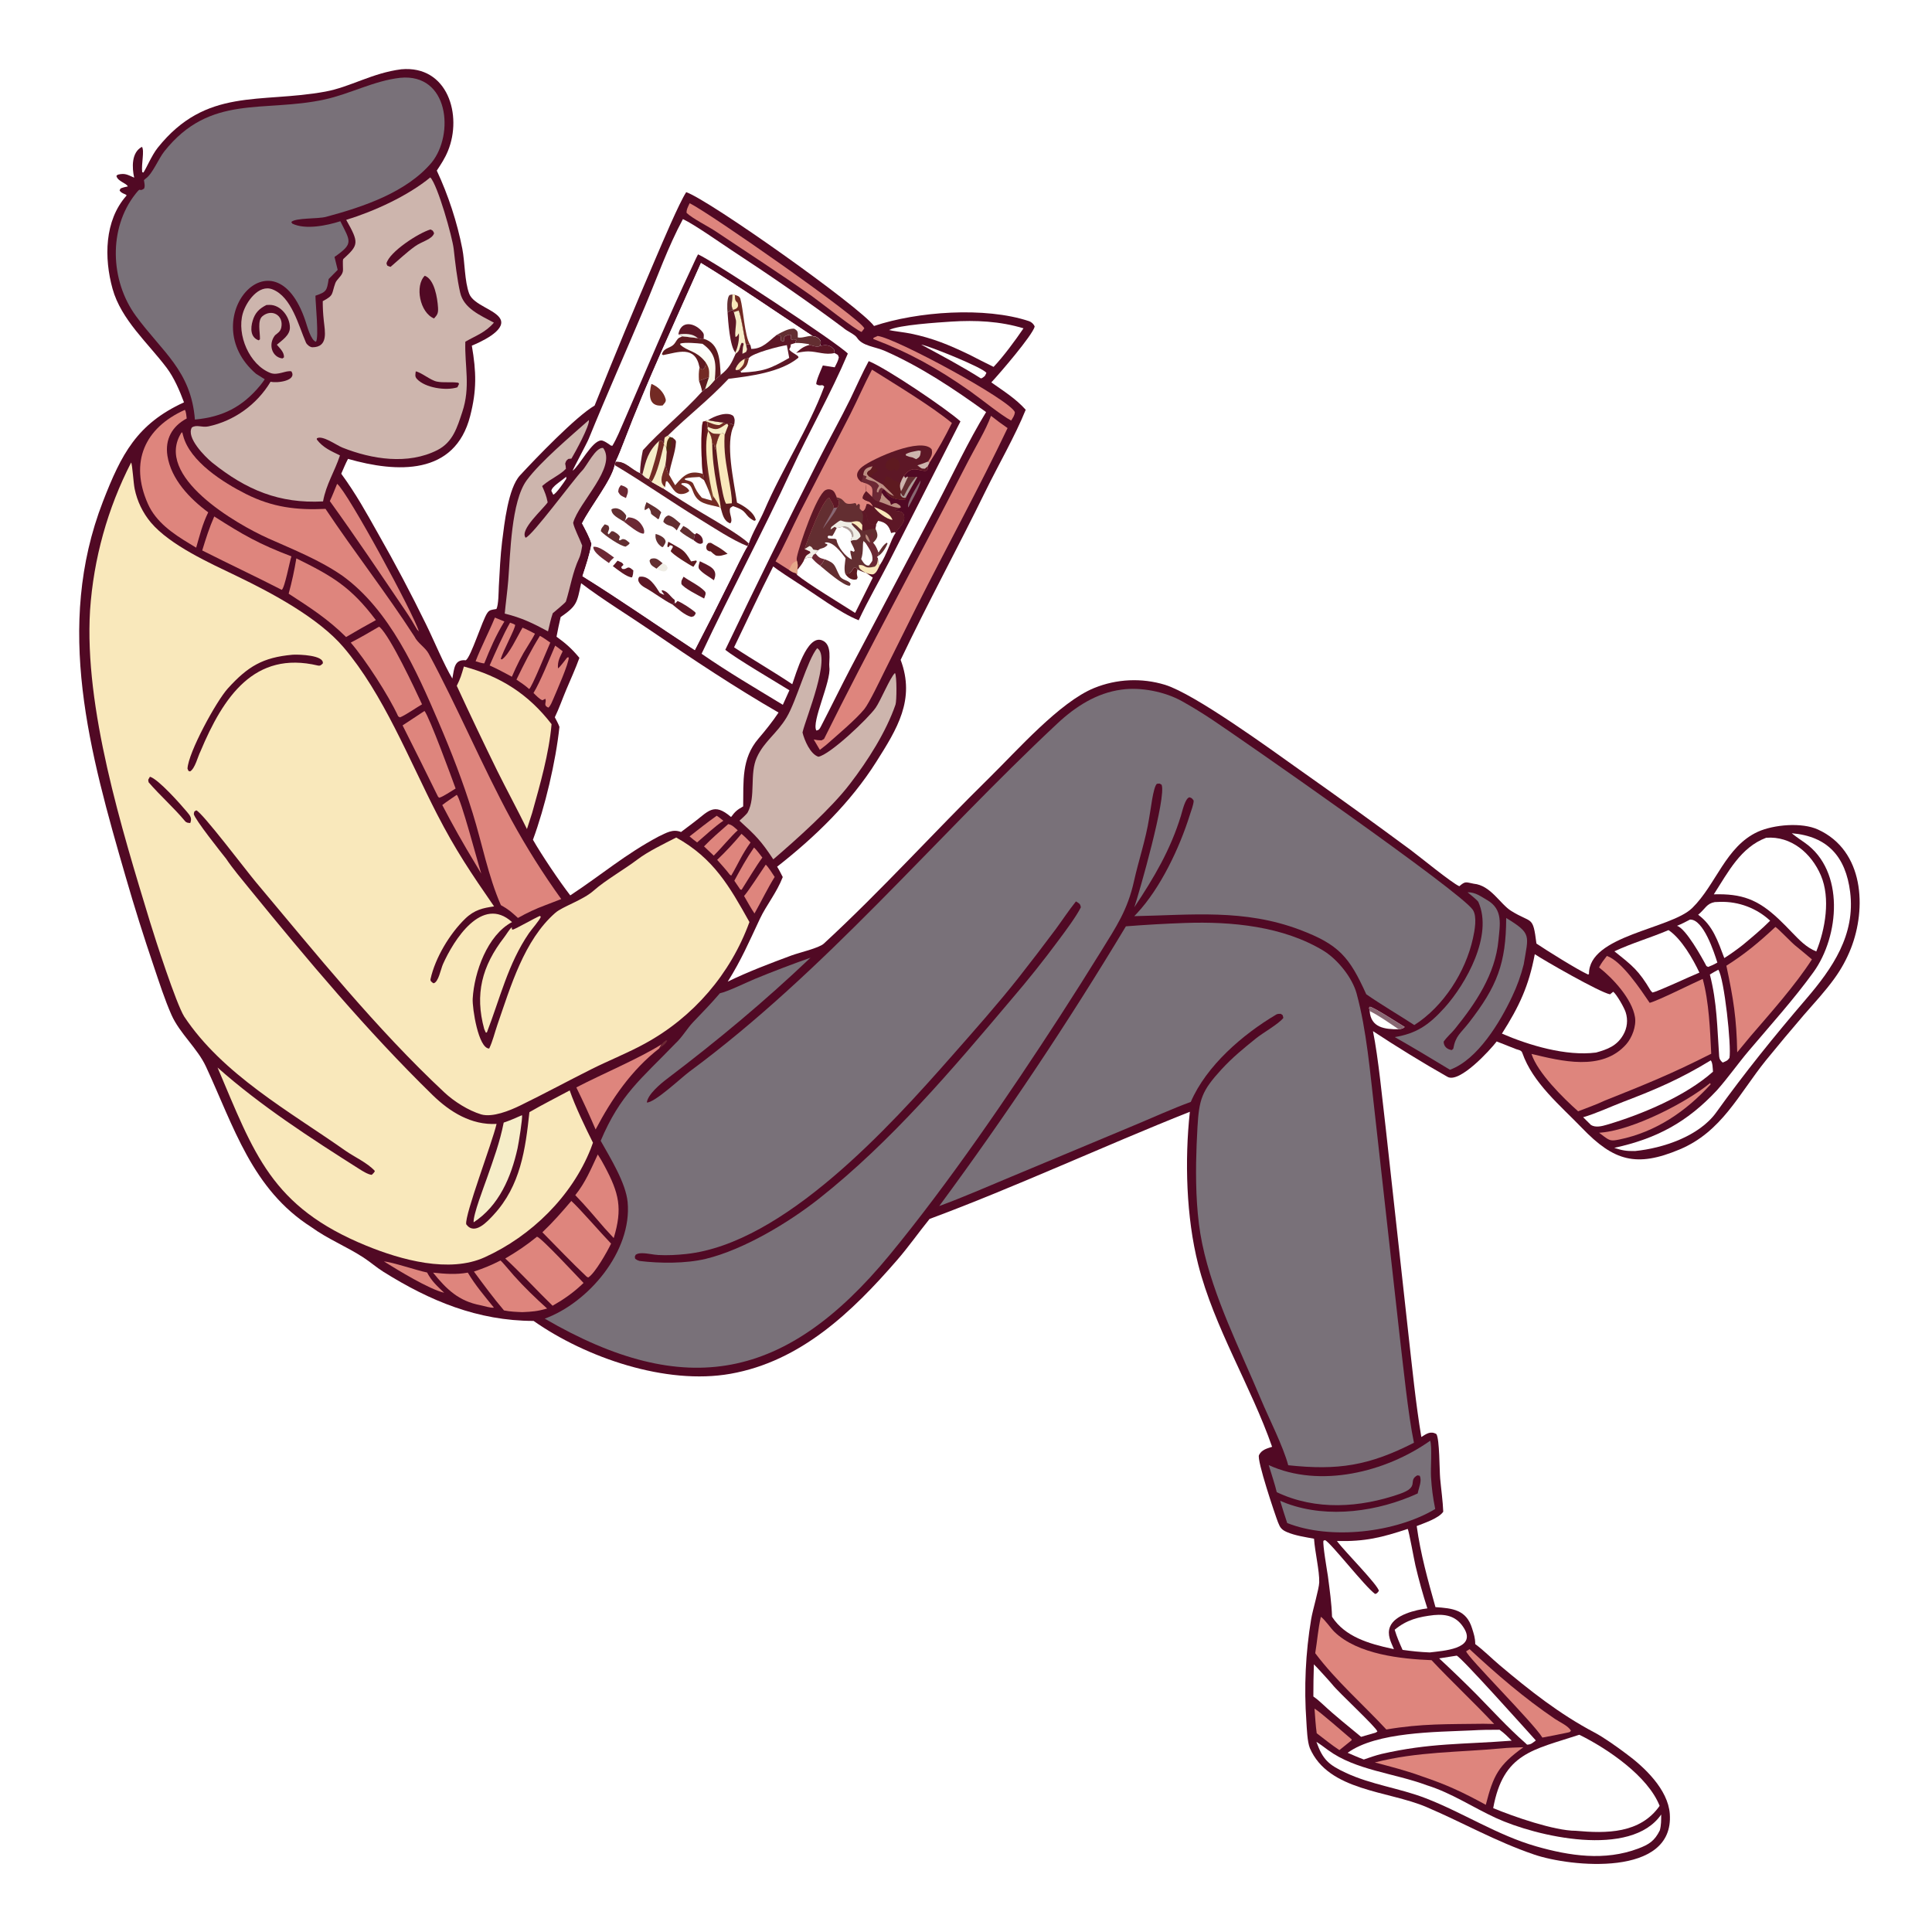 <?xml version="1.0" encoding="utf-8" ?><svg xmlns="http://www.w3.org/2000/svg" xmlns:xlink="http://www.w3.org/1999/xlink" width="400" height="400" viewBox="0 0 400 400"><rect x="0" y="0" width="400" height="400" fill="#808080" stroke="none"/><path fill="white" transform="scale(0.391 0.391)" d="M0 0L1024 0L1024 1024L0 1024L0 0Z"/><path fill="#510924" transform="scale(0.391 0.391)" d="M212.52 36.681C237.142 34.513 244.937 61.086 237.183 79.936C235.565 83.869 233.619 86.787 231.288 90.336C237.314 103.223 242.071 117.69 244.798 131.709C246.188 138.853 245.963 148.794 248.431 155.487C250.735 161.578 262.51 163.98 265 168.995C268.058 175.153 253.778 181.401 249.84 183.022C252.236 196.99 252.484 206.549 248.96 220.296C240.844 251.951 210.081 250.366 184.278 242.981C182.98 245.437 181.819 248.279 180.695 250.843C188.671 261.816 193.644 270.896 200.252 282.638C209.191 298.309 217.625 314.263 225.541 330.475C229.48 338.424 235.267 352.379 239.528 359.291C240.55 354.141 240.404 349.021 246.655 349.628C249.442 347.814 255.318 328.49 258.06 324.536C259.18 322.921 260.303 322.914 262.264 322.571L262.87 322.47C264.024 320.171 264.001 313.357 264.132 310.549C264.533 303.229 264.979 293.795 265.887 286.646C267.063 277.388 269.067 258.517 275.362 251.706C283.651 242.739 304.98 220.497 314.849 214.762C325.329 188.527 336.15 162.429 347.31 136.475C350.623 128.778 359.486 107.722 363.362 101.745C375.798 106.054 455.343 162.472 462.809 172.61C485.679 164.936 521.58 162.303 544.897 170.061C546.152 170.478 547.466 171.663 547.876 172.958C546.721 177.516 529.299 197.833 524.917 202.476C531.493 207.171 537.713 210.932 543.127 216.968C537.584 230.756 528.318 246.783 521.723 260.296C507.247 289.956 491.027 319.689 476.9 349.418C484.819 370.421 474.964 386.056 464.012 403.376C450.282 425.088 431.61 443.174 411.492 458.929C412.526 460.519 413.583 462.697 414.481 464.415C411.201 472.827 405.799 479.266 402.408 486.456C396.602 498.766 392.667 508.095 385.349 519.783C396.317 514.446 407.747 510.146 419.162 505.904C423.151 504.422 433.652 502.038 436.223 499.654C466.669 471.579 494.56 440.614 524.079 411.623C538.529 397.432 561.14 371.745 579.334 364.327C591.287 359.456 604.554 358.852 616.9 362.617C632.681 367.489 672.77 396.695 687.963 407.495C707.768 421.446 727.413 435.621 746.897 450.017C751.646 453.55 768.858 467.644 772.733 469.269C776.029 466.381 776.217 467.181 780.355 467.943C789.353 468.781 794.297 478.653 800.133 482.299C811.278 489.261 811.649 484.41 813.561 499.623C818.681 503.102 835.486 513.605 840.921 516.033L841.387 515.742C841.167 495.265 884.575 492.026 896.035 480.822C908.722 468.42 913.701 448.255 930.854 440.411C939.233 436.649 954.026 435.317 962.625 439.243C987.229 450.473 988.336 481.132 980.107 502.137C977.881 507.807 974.944 513.17 971.365 518.098C966.504 524.864 960.636 531.155 955.15 537.461C948.35 545.387 941.649 553.398 935.051 561.493C920.57 579.503 911.701 599.279 889.344 608.659C866.519 618.235 854.58 614.852 837.687 597.287C826.241 585.386 811.664 573.513 806.06 557.466C805.587 556.087 804.105 555.969 802.879 555.554L792.518 551.468C789.122 555.942 772.833 573.805 766.467 570.197C753.245 562.701 739.7 554.365 727.008 546.002C729.892 560.222 731.986 582.575 733.771 597.451L745.682 705.642C747.685 723.389 749.66 743.378 752.609 760.908C755.314 759.23 757.508 757.563 760.579 759.359C762.297 761.916 762.191 778.509 762.581 782.856C763.062 788.225 764.029 795.142 764.218 800.466C761.915 803.95 754.126 806.495 750.164 808.066C752.228 822.994 756.034 836.562 760.096 850.991C769.07 851.629 776.401 852.288 779.462 862.168C780.459 865.387 781.107 867.119 781.163 870.57C785.553 873.816 790.009 878.292 794.182 881.812C810.089 895.232 825.835 907.64 844.285 917.372C849.313 920.025 856.366 925.087 860.861 928.457C870.636 935.591 883.262 947.502 884.178 960.509C886.547 994.131 831.691 988.607 812.416 982.03C791.812 975 775.062 965.287 755.327 956.848C735.01 948.16 703.447 948.427 693.598 925.679C692.207 922.303 691.977 915.211 691.742 911.515C690.451 893.402 691.306 875.199 694.289 857.286C695.08 852.528 698.454 841.342 698.545 837.883C698.708 831.674 696.294 822.038 695.792 814.767C691.151 813.905 685.737 813.121 681.408 811.242C678.601 810.024 677.817 808.892 676.716 806.073C675.284 802.403 665.357 772.993 666.66 770.459C668.128 767.606 670.782 767.031 673.591 766.101C662.467 734.133 642.949 702.943 634.455 669.553C628.09 644.535 627.259 614.227 630.044 588.701C584.684 606.714 537.64 628.584 492.216 645.449C486.441 652.586 481.125 660.189 475.052 667.196C451.179 694.741 423.958 720.866 386.752 727.445C352.635 733.478 310.349 718.952 282.546 699.447C252.988 699.399 227.68 688.89 202.969 673.396C199.353 671.129 195.96 668.156 192.438 665.863C183.569 660.089 173.509 656.066 164.883 649.786C133.485 629.824 123.778 596.471 109.057 564.775C104.542 555.054 95.135 547.187 90.803 537.401C87.264 529.405 84.271 520.112 81.433 511.683C76.114 496.021 71.157 480.238 66.564 464.347C47.516 398.63 28.748 331.932 54.528 265.509C64.249 240.463 72.503 224.484 97.427 213.043C95.102 206.833 92.236 200.098 88.303 194.829C78.341 181.587 64.157 169.332 59.596 152.911C55.085 136.674 55.268 116.81 66.868 103.715C67.672 102.807 64.213 102.767 63.322 100.75L63.871 99.795C65.423 99.168 66.07 99.056 67.666 98.718C67.028 96.978 62.276 96.083 61.635 93.116L62.36 92.494C66.21 91.542 67.429 92.511 71.049 94.068C69.882 88.787 69.508 80.679 75.186 77.747C76.575 79.961 74.764 86.852 75.29 91.129L75.9 91.385C77.279 89.627 80.29 82.266 83.523 78.224C109.205 46.112 137.591 54.895 172.295 48.503C185.523 46.066 197.07 38.644 212.52 36.681Z"/><path fill="#F9E8BB" transform="scale(0.391 0.391)" d="M69.432 244.92C70.086 245.805 70.664 255.85 71.293 258.831C72.632 265.395 75.582 271.522 79.878 276.662C90.158 288.801 111.242 298.231 125.409 305.048C143.793 313.894 168.639 327.14 181.913 342.741C203.014 367.541 216.531 402.151 231.41 431.076C241.288 450.278 249.413 462.288 261.62 479.953C255.91 480.782 251.284 481.656 246.293 486.496C238.144 494.399 230.416 507.222 227.959 518.477C227.727 519.538 228.788 520.157 229.531 520.662C232.172 520.229 233.371 513.201 234.543 510.568C240.206 497.852 255.218 473.824 271.125 488.255C258.072 495.134 251.074 514.892 250.299 528.837C250.021 533.828 253.289 555.166 259.033 555.219C260.95 551.183 261.822 547.177 263.395 542.584C270.382 522.464 277.46 497.862 294.048 483.36C297.929 479.967 308.619 476.68 314.336 471.604C320.554 466.083 330.725 460.297 337.608 455.06C343.15 450.843 351.736 446.733 358.068 443.476C377.886 454.511 386.285 469.353 396.833 488.226C386.846 515.696 367.175 538.576 341.514 552.57C333.046 557.271 322.344 561.557 313.469 565.995C300.734 572.364 288.148 579.201 275.387 585.414C269.881 588.095 260.792 591.823 254.752 590.082C248.014 588.028 240.465 583.281 235.325 578.475C198.982 544.5 167.412 505.06 135.442 467.039C130.595 461.276 107.145 430.252 103.938 429.077C102.554 429.963 103.01 429.351 102.619 431.041C103.133 433.896 117.3 451.631 119.731 454.704C122.859 459.452 128.394 466.069 132.151 470.677C162.755 508.217 194.353 545.959 229.016 579.805C238.331 588.9 249.676 595.853 262.936 595.123C260.647 605.082 245.962 643.376 246.869 648.27C251.298 654.389 258.107 646.793 261.411 643.215C275.567 627.886 278.236 608.683 280.327 588.905C286.883 585.083 294.89 581.039 301.666 577.391C304.378 585.44 310.185 597.534 313.987 605.072C313.618 606.176 313.215 607.269 312.78 608.349C302.756 633.527 281.346 654.504 256.694 665.725C237.917 674.273 212.336 667.12 193.977 659.617C143.497 638.985 134.575 610.787 115.193 565.275C137.86 585.442 164.714 602.825 190.333 619.055C192.01 620.117 194.87 621.904 196.817 622.1C197.136 621.847 198.774 620.347 198.401 619.944C194.339 615.566 187.739 612.706 182.838 609.26C153.227 588.434 117.823 568.89 97.504 538.23C93.239 531.31 82.24 497.411 79.466 488.287C64.484 439.017 44.527 374.886 47.686 323.162C49.54 295.874 56.94 269.251 69.432 244.92Z"/><path fill="#510924" transform="scale(0.391 0.391)" d="M154.761 346.705L155.356 346.671C158.447 346.522 171.619 346.905 170.944 351.273C170.15 352.051 169.623 352.718 168.306 352.405C134.678 344.418 118.247 368.987 106.153 397.858C104.682 400.726 103.349 406.84 100.662 408.478L99.808 408.221L99.281 407.005C99.683 398.509 114.441 371.386 120.656 364.523C131.244 352.83 139.211 348.116 154.761 346.705Z"/><path fill="#510924" transform="scale(0.391 0.391)" d="M79.391 411.295C83.829 412.523 95.564 425.8 98.891 429.762C100.697 431.912 101.786 433.179 100.742 435.803C99.595 435.697 98.762 435.733 97.934 434.739C91.991 427.611 84.701 421.213 78.702 414.239C78.36 412.368 78.312 413.336 79.391 411.295Z"/><path fill="#797179" transform="scale(0.391 0.391)" d="M593.796 365.168C604.068 363.698 616.83 366.242 625.864 371.284C631.403 374.392 636.819 377.713 642.1 381.241C657.423 391.473 773.63 472.234 779.895 481.785C782.267 485.401 780.85 492.738 779.965 496.772C776.049 514.606 764.38 532.923 748.901 542.781C740.597 537.366 731.511 532.08 723.453 526.476C714.566 506.891 709.208 500.195 688.167 492.285C658.695 481.206 630.972 484.516 600.608 485.116C601.091 484.622 601.567 484.121 602.036 483.614C614.443 470.343 624.563 449.033 630 431.607C630.633 429.579 632.122 425.806 632.058 423.913C631.136 422.687 631.25 422.64 629.823 422.171C627.531 422.726 626.129 429.312 625.322 431.934C619.709 450.165 611.101 464.648 600.646 480.401C603.223 472.726 617.788 421.869 615.075 415.518C613.613 414.686 614.402 414.901 612.585 415.036C610.545 416.837 609.274 429.347 608.507 433.08C606.745 444.4 602.904 455.587 600.45 466.635C597.052 481.932 591.133 490.571 583.034 503.688C575.869 515.262 568.59 526.765 561.199 538.195C534.254 579.734 502.336 626.541 470.896 664.705C416.451 730.656 363.358 741.776 288.442 698.242C311.654 689.769 334.724 662.504 332.344 636.591C331.407 626.384 323.154 613.133 318.068 604.061C328.556 579.328 339.279 571.586 357.594 552.563C361.173 549.315 363.783 544.633 367.03 541.231C371.9 536.129 376.59 531.361 381.175 525.959C385.59 524.976 395.112 520.266 399.923 518.264C409.581 514.307 419.336 510.591 429.179 507.118C404.705 530.368 380.034 550.921 353.133 571.306C349.758 573.863 342.992 579.507 342.507 583.785C346.597 584.014 360.94 570.487 364.98 567.503C437.116 514.215 494.617 444.138 559.846 383.138C569.446 374.16 580.595 366.955 593.796 365.168Z"/><path fill="#510924" transform="scale(0.391 0.391)" d="M569.731 477.308C571.478 478.407 572.006 478.497 572.312 480.446C570.055 485.086 563.975 493.243 560.792 497.515C552.838 508.279 544.495 518.752 535.78 528.91C504.429 566.021 472.004 604.439 433.68 634.7C417.521 647.459 393.698 661.748 373.739 666.569C363.197 669.115 349.331 669.023 338.61 667.691C337.235 667.229 337.584 667.346 336.332 666.528C336.093 665.049 336.003 665.746 336.634 664.369C337.748 663.694 338.672 663.608 339.94 663.597C342.792 663.574 345.7 664.381 348.567 664.542C353.398 664.812 358.438 664.528 363.249 664.019C415.082 658.534 471.372 596.255 504.166 558.983C516.053 545.474 528.012 532.002 539.197 517.898C545.921 509.341 552.536 500.699 559.041 491.974C562.577 487.165 566.02 481.916 569.731 477.308Z"/><path fill="#797179" transform="scale(0.391 0.391)" d="M627.548 488.72C652.12 487.875 679.488 490.394 701.114 503.611C708.362 508.185 716.032 517.639 718.325 526.031C723.682 545.642 725.467 567.893 727.81 588.003L741.156 707.528C743.021 723.155 745.58 748.912 748.704 763.958C724.753 776.152 708.478 778.673 682.133 775.861C679.495 765.915 671.791 750.779 667.72 741.041C656.577 714.385 642.505 686.924 636.582 658.572C633.714 644.844 633.171 629.526 633.358 615.625C633.472 609.364 633.712 603.106 634.078 596.855C634.94 582.077 636.331 577.665 646.759 566.294C652.542 559.988 658.479 555.148 665.14 549.779C668.752 546.867 677.151 542.159 679.56 538.985C679.04 537.147 679.563 537.79 678.16 536.828C677.522 536.817 676.447 536.826 675.899 537.15C657.896 547.782 638.763 564.405 630.537 583.488C621.496 586.734 609.175 592.305 600.078 596.084L535.529 623.053C523.246 628.179 509.759 634.071 497.336 638.617C532.598 590.829 565.582 541.401 596.18 490.499C606.622 489.681 617.08 489.088 627.548 488.72Z"/><path fill="#797179" transform="scale(0.391 0.391)" d="M211.916 41.197C237.638 38.675 240.685 71.103 228.549 86.085C215.18 101.934 192.24 109.555 172.717 114.804C168.147 116.033 156.73 115.229 154.252 117.53L154.73 118.383C161.708 121.812 173.079 119.425 180.212 117.145C185.65 128.041 187.29 128.912 177.129 136.057L178.807 142.901L174.031 147.748C173.089 153.908 172.936 154.57 167.027 156.579C167.081 161.076 168.923 178.591 167.328 180.959C164.613 180.309 162.648 172.692 161.756 170.022C145.123 120.205 102.568 169.519 135.554 197.914L140.182 200.826C139.465 201.922 138.691 202.979 137.861 203.992C128.397 215.486 117.897 220.792 103.21 222.164C101.138 196.228 85.888 186.368 71.918 167.238C58.32 148.616 57.335 120.954 71.721 102.709C75.099 98.426 73.125 101.995 76.259 99.909C76.919 98.578 76.442 96.99 76.217 95.417C76.453 95.179 76.894 94.719 77.143 94.552C80.736 92.132 83.919 84.048 86.987 80.183C111.285 49.572 139.496 59.758 171.914 52.673C185.484 49.707 198.057 42.747 211.916 41.197Z"/><path fill="white" transform="scale(0.391 0.391)" d="M371.168 139.265C390.852 151.239 410.787 165.109 430.129 177.847L430.797 178.235L431.625 178.138C433.736 179.426 433.551 178.899 434.585 180.787C434.601 182.198 434.666 182.121 433.956 183.325C436.88 182.377 439.57 182.494 441.65 185.021L441.886 186.938C443.894 188.101 443.569 187.503 444.175 189.248C443.737 191.277 442.914 192.655 441.993 194.498L435.703 193.53C434.778 195.805 432.173 201.392 432.203 203.405C434.655 204.979 435.193 203.018 436.428 204.712C428.386 226.515 414.021 248.583 404.777 270.165C402.348 275.835 398.425 282.041 396.504 287.817L395.843 289.2C394.003 291.931 388.59 303.284 386.876 306.707C380.691 319.288 374.367 331.798 367.905 344.238C347.459 330.877 329.438 318.169 308.419 305.093C310.412 298.935 312.021 294.396 313.232 287.992C312.128 284.288 310.013 280.582 308.205 277.124C312.802 267.95 323.848 254.407 325.492 246.286L326.019 244.42C327.408 241.612 329.223 236.996 330.377 233.969C342.647 201.758 357.26 170.727 371.168 139.265Z"/><path fill="white" transform="scale(0.391 0.391)" d="M325.492 246.286L326.019 244.42C331.317 244.042 334.182 248.49 338.916 250.455L340.156 251.233C341.15 252.298 342.061 253.361 343.628 253.608L345.025 255.128L350.975 258.525C357.985 263.212 365.123 267.703 372.383 271.993C378.005 275.364 392.588 283.674 396.504 287.817L395.843 289.2C394.003 291.931 388.59 303.284 386.876 306.707C380.691 319.288 374.367 331.798 367.905 344.238C347.459 330.877 329.438 318.169 308.419 305.093C310.412 298.935 312.021 294.396 313.232 287.992C312.128 284.288 310.013 280.582 308.205 277.124C312.802 267.95 323.848 254.407 325.492 246.286Z"/><path fill="#5D1726" transform="scale(0.391 0.391)" d="M325.492 246.286L326.019 244.42C331.317 244.042 334.182 248.49 338.916 250.455L340.156 251.233C341.15 252.298 342.061 253.361 343.628 253.608L345.025 255.128L350.975 258.525C357.985 263.212 365.123 267.703 372.383 271.993C378.005 275.364 392.588 283.674 396.504 287.817L395.843 289.2C387.655 285.955 377.77 279.332 370.157 274.678C355.231 265.554 340.509 255.177 325.492 246.286Z"/><path fill="#5D1726" transform="scale(0.391 0.391)" d="M356.062 320.104C351.333 317.76 346.176 313.695 341.432 311.103C339.525 310.061 336.827 307.731 338.484 305.44C343.667 304.404 347.18 310.546 349.33 313.887C350.236 314.354 350.811 314.763 351.788 314.947C351.07 314.065 350.878 313.746 350.264 312.792L350.778 312.521C353.868 313.329 354.747 315.795 357.251 317.658L357.314 318.869L356.062 320.104Z"/><path fill="#5E1A20" transform="scale(0.391 0.391)" d="M353.879 286.85C361.268 291.215 361.918 290.442 365.948 297.268L368.683 296.776L368.971 297.395L367.181 300.136C365.29 299.34 355.795 293.395 355.12 291.767L356.298 289.648L356.04 288.997C353.472 288.232 355.471 289.243 353.543 289.781C353.188 288.728 353.574 288.146 353.879 286.85Z"/><path fill="#5D1726" transform="scale(0.391 0.391)" d="M361.953 305.377C365.359 307.781 370.51 310.188 373.232 313.144C374.122 314.111 373.28 315.605 372.84 316.931C369.821 315.26 362.118 311.484 360.804 309.193C360.698 307.144 360.913 307.499 361.953 305.377Z"/><path fill="#632E31" transform="scale(0.391 0.391)" d="M320.213 277.635C321.118 277.859 321.319 278.01 322.173 278.401C322.902 280.125 322.485 279.993 321.771 282.347L322.326 282.96L323.787 281.293L324.78 281.345C326.295 282.255 327.309 282.661 328.234 284.161L327.751 285.882L328.155 286.15L329.7 285.445C331.387 285.482 332.077 286.389 333.402 287.52C333.157 288.407 332.272 288.743 331.308 289.44C328.537 289.253 320.2 283.52 318.169 281.283C318.242 279.711 319.186 278.909 320.213 277.635Z"/><path fill="#6C2834" transform="scale(0.391 0.391)" d="M330.964 275.701L332.633 273.959C334.834 273.955 336.946 274.83 338.5 276.388C339.782 277.693 341.797 280.632 340.904 282.528C338.485 282.942 332.624 277.879 330.32 276.178L330.964 275.701Z"/><path fill="#5D1726" transform="scale(0.391 0.391)" d="M357.314 318.869L357.477 319.625L358.763 318.234C361.38 319.248 365.97 322.354 368.136 324.179L368.384 324.887C367.18 326.602 367.952 326.092 366.134 326.669C362.758 325.948 358.873 322.328 356.062 320.104L357.314 318.869Z"/><path fill="#5D1726" transform="scale(0.391 0.391)" d="M370.588 297.185C375.273 299.612 380.78 301.1 378.006 307.242C375.562 305.403 372.167 303.703 370.338 301.45C369.39 300.283 370.215 298.572 370.588 297.185Z"/><path fill="#6C2834" transform="scale(0.391 0.391)" d="M322.449 298.145C320.075 296.377 313.989 292.645 314.161 289.549C317.411 289.057 322.17 293.189 325.155 295.215C324.008 296.259 323.272 296.806 322.449 298.145Z"/><path fill="#5E1A20" transform="scale(0.391 0.391)" d="M376.302 291.942C375.511 291.96 375.828 292.04 375.074 291.679C374.445 291.378 374.134 290.987 374.02 290.253C373.818 288.965 374.259 288.505 374.989 287.576C376.781 287.27 376.183 287.341 378.177 288.476C381.399 290.288 382.432 290.9 385.276 293.253C382.955 293.92 381.269 294.706 378.995 294.139C377.748 293.26 377.4 292.993 376.302 291.942Z"/><path fill="#5D1726" transform="scale(0.391 0.391)" d="M326.994 296.883C328.837 297.785 329.461 297.652 330.134 299.091L328.934 300.278L329.397 301.201C332.344 301.988 331.789 298.678 335.363 302.063C335.247 303.852 335.278 303.925 334.709 305.722C332.151 305.853 326.67 301.391 324.494 299.747C325.353 298.935 326.221 297.808 326.994 296.883Z"/><path fill="#632E31" transform="scale(0.391 0.391)" d="M358.343 280.869C355.467 277.394 353.86 279.191 351.235 276.316C351.538 274.618 352.361 273.317 354.041 272.901C356.395 273.594 358.391 275.656 360.338 277.31L358.343 280.869Z"/><path fill="#632E31" transform="scale(0.391 0.391)" d="M342.335 265.897C344.462 267.172 348.945 269.502 350.132 271.318C349.495 272.587 349.306 273.38 348.914 274.719L348.271 274.868C347.127 273.667 346.267 273.509 344.791 272.108C344.463 270.324 344.513 270.428 343.558 268.891C342.8 269.392 342.22 269.723 341.424 270.163C341.134 268.466 341.705 267.705 342.335 265.897Z"/><path fill="#632E31" transform="scale(0.391 0.391)" d="M330.32 276.178C327.801 274.525 323.672 272.848 323.77 269.701C326.665 268.073 329.796 270.195 331.482 272.806C331.836 273.353 331.169 274.974 330.964 275.701L330.32 276.178Z"/><path fill="#632E31" transform="scale(0.391 0.391)" d="M361.814 278.52C364.993 279.881 365.587 281.4 367.952 282.976L367.289 286.054C365.125 284.806 361.563 282.837 359.931 281.1C360.444 280.573 361.348 279.186 361.814 278.52Z"/><path fill="#632E31" transform="scale(0.391 0.391)" d="M347.643 301.131L347.234 300.869C345.089 299.473 344.426 299.2 343.94 296.881L344.549 295.948C347.506 294.982 348.646 296.493 350.881 298.272L347.643 301.131Z"/><path fill="#6C2834" transform="scale(0.391 0.391)" d="M328.778 256.907C330.499 257.492 330.933 257.534 332.324 258.767C332.755 260.947 332.203 261.418 331.449 263.723C329.111 262.565 328.425 262.55 327.335 260.379C327.614 258.411 327.59 258.517 328.778 256.907Z"/><path fill="#632E31" transform="scale(0.391 0.391)" d="M347.177 282.73C349.027 283.204 351.964 284.48 352.398 286.466C352.623 287.496 351.71 288.526 351.171 289.496L350.692 289.731C348.228 288.432 346.632 285.458 347.177 282.73Z"/><path fill="#5D1726" transform="scale(0.391 0.391)" d="M367.952 282.976L368.812 282.282C371.082 283.169 372.488 284.896 372.15 287.418C370.594 288.825 368.801 287.195 367.289 286.054L367.952 282.976Z"/><path fill="#EFEDE5" transform="scale(0.391 0.391)" d="M350.881 298.272C353.084 299.365 352.56 298.719 353.547 300.629C352.739 303.962 349.634 302.221 347.643 301.131L350.881 298.272Z"/><path fill="white" transform="scale(0.391 0.391)" d="M371.168 139.265C390.852 151.239 410.787 165.109 430.129 177.847L430.797 178.235L431.625 178.138C433.736 179.426 433.551 178.899 434.585 180.787C434.601 182.198 434.666 182.121 433.956 183.325C432.278 183.854 430.591 183.091 428.624 182.618L428.17 182.189C425.399 181.796 423.965 181.519 421.136 181.622L418.697 182.395C418.723 183.706 418.574 183.838 417.927 184.961C418.659 186.815 424.004 188.413 422.549 189.588C413.129 197.201 397.181 199.189 385.806 200.566C374.581 212.463 364.97 219.512 353.639 230.641L351.988 231.663C351.715 233.026 351.784 234.034 351.519 235.107L351.561 235.463L352.884 236.873L353.077 239.174C352.894 241.715 352.788 243.698 352.324 246.22C351.26 250.532 348.393 255.022 352.152 257.897L350.975 258.525L345.025 255.128L343.628 253.608C342.061 253.361 341.15 252.298 340.156 251.233L338.916 250.455C334.182 248.49 331.317 244.042 326.019 244.42C327.408 241.612 329.223 236.996 330.377 233.969C342.647 201.758 357.26 170.727 371.168 139.265Z"/><path fill="#5D1726" transform="scale(0.391 0.391)" d="M411.462 177.225L413.241 177.807C413.658 179.149 413.56 178.624 413.412 180.091C414.475 180.889 413.917 180.798 415.059 180.659C415.203 178.471 414.759 179.269 415.909 177.921C417.478 177.364 417.594 176.994 418.831 177.41L418.721 179.532C420.082 180.289 419.879 180.017 421.667 179.94C421.543 180.304 421.17 181.29 421.136 181.622L418.697 182.395C418.723 183.706 418.574 183.838 417.927 184.961C418.659 186.815 424.004 188.413 422.549 189.588C413.129 197.201 397.181 199.189 385.806 200.566C374.581 212.463 364.97 219.512 353.639 230.641L351.988 231.663C351.715 233.026 351.784 234.034 351.519 235.107L351.561 235.463L352.884 236.873L353.077 239.174C352.894 241.715 352.788 243.698 352.324 246.22C351.26 250.532 348.393 255.022 352.152 257.897L350.975 258.525L345.025 255.128L343.628 253.608C342.061 253.361 341.15 252.298 340.156 251.233L338.916 250.455C338.942 246.67 339.627 242.112 340.411 238.406C349.017 228.705 362.422 217.824 371.76 207.335L373.375 205.903C374.854 205.646 377.348 202.424 378.474 201.16C379.826 200.14 380.383 199.691 381.601 198.53C386.105 194.924 387.325 192.344 389.588 187.197C392.085 185.4 391.148 184.594 392.611 181.603L393.274 181.504L393.8 181.993C393.455 183.954 393.134 185.273 393.181 187.252L394.953 186.395C395.877 184.945 395.307 184.403 394.9 182.089L397.166 182.533C397.553 183.109 397.359 182.742 397.6 183.812L397.801 184.744C403.856 184.78 407.107 180.554 411.089 177.506L411.462 177.225Z"/><path fill="#F6EDC8" transform="scale(0.391 0.391)" d="M348.98 233.492L350.525 233.256C350.86 233.902 351.158 234.473 351.519 235.107L351.561 235.463L352.884 236.873L353.077 239.174C352.894 241.715 352.788 243.698 352.324 246.22C351.26 250.532 348.393 255.022 352.152 257.897L350.975 258.525L345.025 255.128L343.628 253.608C342.061 253.361 341.15 252.298 340.156 251.233C342.055 243.748 343.134 238.94 348.98 233.492Z"/><path fill="#F6EDC8" transform="scale(0.391 0.391)" d="M351.561 235.463L352.884 236.873L353.077 239.174C352.894 241.715 352.788 243.698 352.324 246.22C351.26 250.532 348.393 255.022 352.152 257.897L350.975 258.525L345.025 255.128C348.055 250.991 350.216 240.72 351.561 235.463Z"/><path fill="#732A24" transform="scale(0.391 0.391)" d="M348.98 233.492L350.525 233.256C350.86 233.902 351.158 234.473 351.519 235.107L351.561 235.463C350.216 240.72 348.055 250.991 345.025 255.128L343.628 253.608C345.337 249.192 348.641 237.997 348.98 233.492Z"/><path fill="white" transform="scale(0.391 0.391)" d="M416.654 182.759L417.898 189.522C407.649 195.404 404.295 196.678 392.455 197.298L392.184 196.645L391.443 195.601L389.895 196.022L389.454 195.537C390.208 193.328 392.135 191.014 394.3 190.086L396.577 189.554C398.627 186.956 412.474 183.343 416.654 182.759Z"/><path fill="#732A24" transform="scale(0.391 0.391)" d="M394.3 190.086L396.577 189.554C395.678 193.525 395.414 194.205 392.184 196.645L391.443 195.601L389.895 196.022L389.454 195.537C390.208 193.328 392.135 191.014 394.3 190.086Z"/><path fill="#F9E8BB" transform="scale(0.391 0.391)" d="M394.3 190.086C394.151 192.792 393.382 193.666 391.443 195.601L389.895 196.022L389.454 195.537C390.208 193.328 392.135 191.014 394.3 190.086Z"/><defs><linearGradient id="gradient_0" gradientUnits="userSpaceOnUse" x1="364.629" y1="199.406" x2="372.449" y2="183.455"><stop offset="0" stop-color="#F1F3DA"/><stop offset="1" stop-color="white"/></linearGradient></defs><path fill="url(#gradient_0)" transform="scale(0.391 0.391)" d="M373.697 191.904L373.292 191.393C368.527 185.496 364.096 186.196 360.165 182.472L360.264 181.899C362.875 181.157 369.127 181.729 371.986 182.054C379.383 187.301 379.232 192.773 378.474 201.16C377.348 202.424 374.854 205.646 373.375 205.903L371.76 207.335C371.457 205.233 370.797 203.6 370.11 201.598C369.95 198.376 369.975 197.647 370.385 194.45C370.976 195.547 370.573 195.063 371.903 195.665L372.504 195.424C373.848 193.751 373.436 194.356 373.697 191.904Z"/><path fill="#732A24" transform="scale(0.391 0.391)" d="M370.385 194.45C370.976 195.547 370.573 195.063 371.903 195.665L372.504 195.424C373.848 193.751 373.436 194.356 373.697 191.904C375.595 195.021 375.597 195.959 375.431 199.639C373.987 200.209 371.524 201.284 370.11 201.598C369.95 198.376 369.975 197.647 370.385 194.45Z"/><path fill="#5E1A20" transform="scale(0.391 0.391)" d="M375.431 199.639L373.375 205.903L371.76 207.335C371.457 205.233 370.797 203.6 370.11 201.598C371.524 201.284 373.987 200.209 375.431 199.639Z"/><path fill="#5E1A20" transform="scale(0.391 0.391)" d="M361.362 178.074L369.469 179.047C370.972 179.435 371.556 179.915 372.593 179.388C381.16 181.811 381.154 191.265 381.601 198.53C380.383 199.691 379.826 200.14 378.474 201.16C379.232 192.773 379.383 187.301 371.986 182.054C369.127 181.729 362.875 181.157 360.264 181.899L360.165 182.472C364.096 186.196 368.527 185.496 373.292 191.393L373.697 191.904C373.436 194.356 373.848 193.751 372.504 195.424L371.903 195.665C370.573 195.063 370.976 195.547 370.385 194.45C368.084 182.656 358.827 186.626 351.111 188.036L350.478 187.568C351.785 183.579 355.218 184.798 357.417 181.587C358.991 179.288 358.586 179.213 361.362 178.074Z"/><path fill="#5D1726" transform="scale(0.391 0.391)" d="M388.572 165.249L391.087 164.417C392.237 166.028 394.223 179.044 394.9 182.089C395.307 184.403 395.877 184.945 394.953 186.395L393.181 187.252C393.134 185.273 393.455 183.954 393.8 181.993L393.274 181.504L392.611 181.603C391.148 184.594 392.085 185.4 389.588 187.197L389.355 186.633C386.42 183.341 385.569 170.092 385.243 165.506C386.51 164.586 386.673 164.643 388.131 164.076L388.572 165.249Z"/><path fill="#F6EDC8" transform="scale(0.391 0.391)" d="M388.572 165.249L391.087 164.417C392.237 166.028 394.223 179.044 394.9 182.089C395.307 184.403 395.877 184.945 394.953 186.395L393.181 187.252C393.134 185.273 393.455 183.954 393.8 181.993L393.274 181.504L392.611 181.603C391.148 184.594 392.085 185.4 389.588 187.197L389.355 186.633C390.687 184.11 391.61 179.283 391.211 176.495C390.245 177.982 390.709 177.85 389.462 178.47C388.962 175.823 389.911 172.378 389.723 169.778C389.7 169.458 388.752 166.047 388.572 165.249Z"/><path fill="#632E31" transform="scale(0.391 0.391)" d="M411.462 177.225C414.252 175.775 417.324 173.902 420.46 174.026C422.821 175.288 422.398 176.03 422.423 178.665C424.819 179.161 427.14 177.844 430.129 177.847L430.797 178.235L431.625 178.138C433.736 179.426 433.551 178.899 434.585 180.787C434.601 182.198 434.666 182.121 433.956 183.325C432.278 183.854 430.591 183.091 428.624 182.618L428.17 182.189C425.399 181.796 423.965 181.519 421.136 181.622C421.17 181.29 421.543 180.304 421.667 179.94C419.879 180.017 420.082 180.289 418.721 179.532L418.831 177.41C417.594 176.994 417.478 177.364 415.909 177.921C414.759 179.269 415.203 178.471 415.059 180.659C413.917 180.798 414.475 180.889 413.412 180.091C413.56 178.624 413.658 179.149 413.241 177.807L411.462 177.225Z"/><path fill="#5D1726" transform="scale(0.391 0.391)" d="M359.185 177.065C360.561 169.124 368.275 170.997 372.072 175.904C373.003 177.108 372.585 177.899 372.593 179.388C371.556 179.915 370.972 179.435 369.469 179.047L361.362 178.074L359.185 177.065Z"/><path fill="#EFEDE5" transform="scale(0.391 0.391)" d="M359.185 177.065C362.685 176.642 366.648 176.487 369.469 179.047L361.362 178.074L359.185 177.065Z"/><path fill="#732A24" transform="scale(0.391 0.391)" d="M389.129 156.146C390.304 156.503 391.624 156.839 392.046 158.261C393.589 163.452 394.24 177.806 397.166 182.533L394.9 182.089C394.223 179.044 392.237 166.028 391.087 164.417L388.572 165.249L388.131 164.076C386.782 161.819 387.835 159.35 387.804 156.808L387.786 155.915L389.129 156.146Z"/><path fill="#F9E8BB" transform="scale(0.391 0.391)" d="M387.786 155.915L389.129 156.146C389.339 158.858 388.913 158.339 390.266 160.285L390.274 159.671C391.233 161.937 391.07 163.318 388.131 164.076C386.782 161.819 387.835 159.35 387.804 156.808L387.786 155.915Z"/><path fill="#632E31" transform="scale(0.391 0.391)" d="M385.243 165.506C385.005 163.425 384.897 158.486 385.948 156.71C386.368 155.998 386.687 156.184 387.786 155.915L387.804 156.808C387.835 159.35 386.782 161.819 388.131 164.076C386.673 164.643 386.51 164.586 385.243 165.506Z"/><path fill="#732A24" transform="scale(0.391 0.391)" d="M344.924 203.282C348.417 204.637 351.496 207.591 352.476 211.359C352.845 212.781 351.69 213.68 350.85 214.716C343.053 215.579 343.624 208.342 344.924 203.282Z"/><path fill="#5E1A20" transform="scale(0.391 0.391)" d="M374.926 222.534C377.754 223.027 380.267 223.517 383.142 223.719L384.429 224.64L385.051 224.288C386.615 224.005 387.254 224.463 388.726 225.09C383.771 234.208 388.647 254.996 390.247 266.148C393.828 267.775 399.386 271.304 400.212 275.405L399.387 275.781C393.431 272.71 396.543 270.609 388.045 268.006L386.693 268.946C385.565 271.586 388.516 275.175 386.676 277.138C383.098 275.831 382.609 272.228 381.63 268.948L380.892 268.569C380.822 267.069 378.542 264.116 377.607 262.699L376.94 265.043C376.142 261.658 374.293 257.365 372.775 254.238C372.817 252.473 372.906 252.535 372.233 250.936C371.396 247.31 370.899 225.935 372.266 223.258L373.487 222.966L374.926 222.534Z"/><path fill="#F9E8BB" transform="scale(0.391 0.391)" d="M372.233 250.936C371.396 247.31 370.899 225.935 372.266 223.258L373.487 222.966L374.466 223.287L374.806 226.014C374.687 227.305 374.529 226.701 375.115 227.883L375.012 228.292C376.616 230.653 376.894 232.024 377.117 234.918C377.232 242.508 378.02 248.678 379.354 256.104C379.932 259.317 381.429 265.97 381.63 268.948L380.892 268.569C380.822 267.069 378.542 264.116 377.607 262.699L376.94 265.043C376.142 261.658 374.293 257.365 372.775 254.238C372.817 252.473 372.906 252.535 372.233 250.936Z"/><defs><linearGradient id="gradient_1" gradientUnits="userSpaceOnUse" x1="372.234" y1="243.469" x2="377.259" y2="243.538"><stop offset="0" stop-color="#5E0C1A"/><stop offset="1" stop-color="#7E422D"/></linearGradient></defs><path fill="url(#gradient_1)" transform="scale(0.391 0.391)" d="M372.233 250.936C371.396 247.31 370.899 225.935 372.266 223.258L373.487 222.966L374.466 223.287L374.806 226.014C374.687 227.305 374.529 226.701 375.115 227.883L375.012 228.292C372.323 236.085 375.417 254.636 377.607 262.699L376.94 265.043C376.142 261.658 374.293 257.365 372.775 254.238C372.817 252.473 372.906 252.535 372.233 250.936Z"/><path fill="#F9E8BB" transform="scale(0.391 0.391)" d="M381.336 229.761L382.854 229.298C383.063 229.54 383.563 230.076 383.692 230.327C383.18 239.314 384.482 245.473 386.004 254.285C386.551 257.452 387.721 263.519 387.506 266.499C386.468 266.616 385.533 266.683 384.49 266.75C382.231 263.475 379.453 240.865 379.139 235.971C379.814 233.465 380.098 232.098 381.336 229.761Z"/><path fill="#F6EDC8" transform="scale(0.391 0.391)" d="M374.926 222.534C377.754 223.027 380.267 223.517 383.142 223.719L384.429 224.64L385.051 224.288L385.631 225.279C384.992 226.882 384.213 228.713 383.692 230.327C383.563 230.076 383.063 229.54 382.854 229.298L381.336 229.761C380.098 232.098 379.814 233.465 379.139 235.971C379.024 236.723 378.898 237.464 378.762 238.212C378.517 237.262 378.321 236.333 378.111 235.377L377.117 234.918C376.894 232.024 376.616 230.653 375.012 228.292L375.115 227.883C374.529 226.701 374.687 227.305 374.806 226.014L374.466 223.287L373.487 222.966L374.926 222.534Z"/><path fill="#732A24" transform="scale(0.391 0.391)" d="M374.926 222.534C377.754 223.027 380.267 223.517 383.142 223.719L384.429 224.64C380.372 227.299 379.55 228.137 374.806 226.014L374.466 223.287L373.487 222.966L374.926 222.534Z"/><path fill="#F6EDC8" transform="scale(0.391 0.391)" d="M374.926 222.534C377.754 223.027 380.267 223.517 383.142 223.719C382.357 224.294 381.831 224.572 380.989 225.061C378.837 225.199 376.57 224.079 374.466 223.287L373.487 222.966L374.926 222.534Z"/><path fill="#732A24" transform="scale(0.391 0.391)" d="M375.115 227.883C377.845 229.964 377.296 229.566 381.336 229.761C380.098 232.098 379.814 233.465 379.139 235.971C379.024 236.723 378.898 237.464 378.762 238.212C378.517 237.262 378.321 236.333 378.111 235.377L377.117 234.918C376.894 232.024 376.616 230.653 375.012 228.292L375.115 227.883Z"/><path fill="#732A24" transform="scale(0.391 0.391)" d="M352.324 246.22C352.794 247.798 353.319 250.195 354.302 251.401C354.547 251.726 356.802 255.853 357.512 256.943C362.005 251.665 364.933 248.765 372.233 250.936C372.906 252.535 372.817 252.473 372.775 254.238C374.293 257.365 376.142 261.658 376.94 265.043L377.607 262.699C378.542 264.116 380.822 267.069 380.892 268.569C374.624 266.851 369.427 267.057 366.968 260.25C365.77 256.937 364.818 255.438 361.095 255.853L360.679 256.398C362.386 257.477 364.278 258.299 364.981 259.935C363.999 261.037 362.455 261.513 361.018 261.601C356.98 261.846 355.845 257.385 353.237 254.756L352.603 254.995L352.152 257.897C348.393 255.022 351.26 250.532 352.324 246.22Z"/><path fill="white" transform="scale(0.391 0.391)" d="M371.652 263.562C369.315 260.965 368.471 259.372 367.094 256.187C366.491 254.791 364.25 254.516 362.835 254.093L362.571 253.507C364.314 252.706 368.321 252.744 370.401 252.561C370.401 252.561 372.532 254.066 372.775 254.238C374.293 257.365 376.142 261.658 376.94 265.043C375.156 264.66 373.406 264.085 371.652 263.562Z"/><path fill="#5E1A20" transform="scale(0.391 0.391)" d="M353.639 230.641L354.722 231.42L356.276 231.863C357.155 232.628 357.987 233.004 357.927 234.147C357.617 239.981 355.031 245.391 354.302 251.401C353.319 250.195 352.794 247.798 352.324 246.22C352.788 243.698 352.894 241.715 353.077 239.174L352.884 236.873L351.561 235.463L351.519 235.107C351.784 234.034 351.715 233.026 351.988 231.663L353.639 230.641Z"/><path fill="#4E2912" transform="scale(0.391 0.391)" d="M353.639 230.641L354.722 231.42L356.276 231.863C354.602 234.176 356.006 234.374 355.114 237.211C354.354 237.98 353.889 238.467 353.077 239.174L352.884 236.873L351.561 235.463L351.519 235.107C351.784 234.034 351.715 233.026 351.988 231.663L353.639 230.641Z"/><path fill="#F9E8BB" transform="scale(0.391 0.391)" d="M353.639 230.641L354.722 231.42C353.05 233.23 353.126 234.315 352.884 236.873L351.561 235.463L351.519 235.107C351.784 234.034 351.715 233.026 351.988 231.663L353.639 230.641Z"/><path fill="#5D1726" transform="scale(0.391 0.391)" d="M433.956 183.325C436.88 182.377 439.57 182.494 441.65 185.021L441.886 186.938C437.042 188.101 432.961 186.157 428.04 186.059C426.301 186.025 423.34 186.562 421.557 186.861C424.106 184.541 425.327 183.574 428.624 182.618C430.591 183.091 432.278 183.854 433.956 183.325Z"/><path fill="#5D1726" transform="scale(0.391 0.391)" d="M374.926 222.534C377.764 220.491 385.2 217.54 388.338 220.3C389.301 222.192 389.041 222.89 388.726 225.09C387.254 224.463 386.615 224.005 385.051 224.288L384.429 224.64L383.142 223.719C380.267 223.517 377.754 223.027 374.926 222.534Z"/><path fill="#CDB5AD" transform="scale(0.391 0.391)" d="M227.846 93.947C231.716 97.817 239.546 125.556 240.237 131.824C241.018 138.909 242.048 147.915 243.674 154.972C245.597 163.318 254.216 166.906 261.532 170.847C257.004 176.072 252.258 177.583 246.394 180.935C245.993 194.086 249.26 204.789 244.759 218.249C242.093 226.223 239.886 234.088 231.625 238.313C216.057 246.244 196.934 243.224 181.322 237.009C178.037 235.701 170.712 230.258 167.761 232.125L167.77 232.766C171.181 237.136 175.108 238.732 180.016 241.141C177.184 249.785 172.709 256.37 171.055 265.504C147.91 266.745 130.416 259.435 112.341 244.938C108.469 241.754 98.435 231.651 101.603 226.349C104.209 224.661 106.863 226.513 110.308 225.788C123.875 222.933 136.027 214.264 143.272 202.13C147.02 202.992 157.343 201.553 154.315 196.642C151.542 195.966 147.151 198.948 143.31 197.535C132.073 193.267 125.266 177.259 128.58 165.907C130.37 159.771 136.994 150.362 144.303 153.226C154.437 157.197 158.089 172.479 161.989 181.361C162.491 182.503 164.027 183.765 165.339 183.884C173.973 183.9 172.048 175.403 171.471 169.973C171.023 165.758 170.898 162.948 170.901 159.467C177.052 156.243 175.407 155.814 177.569 149.893C178.287 147.926 180.924 146.229 181.47 144.017C181.929 142.852 181.152 137.725 181.842 137.096C190.015 129.639 190.15 128.542 183.322 116.422C198.117 111.903 216.01 103.691 227.846 93.947Z"/><path fill="#510924" transform="scale(0.391 0.391)" d="M141.085 161.501C141.612 161.473 142.141 161.454 142.669 161.444C148.683 161.352 153.512 167.758 153.508 173.456C153.505 177.514 149.435 180.1 146.596 182.54C148.329 184.586 150.507 186.546 150.371 189.209L149.577 189.803C144.038 189.189 141.816 182.377 145.629 177.527C147.079 176.318 148.485 175.586 148.942 173.416C150.317 166.877 143.817 163.317 138.933 167.468C136.185 169.803 137.751 175.9 137.648 179.652L137.001 180.211C132.511 178.654 132.612 173.759 133.795 169.815C135.045 165.647 137.23 163.437 141.085 161.501Z"/><path fill="#510924" transform="scale(0.391 0.391)" d="M224.918 146.008C230.058 147.853 231.626 157.84 231.935 162.82C232.112 165.655 231.722 166.597 229.836 168.626C222.285 165.583 219.59 151.32 224.918 146.008Z"/><path fill="#510924" transform="scale(0.391 0.391)" d="M227.976 121.496C229.593 122.409 228.967 121.787 229.86 123.486C228.86 126.765 223.311 127.838 219.719 130.456C214.834 134.016 211.329 137.457 206.806 141.311C206.123 141.148 205.707 140.914 205.057 140.629L204.634 139.501C206.168 133.345 221.78 123.263 227.976 121.496Z"/><path fill="#510924" transform="scale(0.391 0.391)" d="M220.15 196.644C223.133 197.21 227.934 201.35 231.251 202.037C234.945 202.801 238.593 202.062 242.669 202.662L243.08 203.256L242.206 205.08C236.325 207.021 225.092 205.443 220.715 200.599C219.561 199.32 219.985 198.178 220.15 196.644Z"/><path fill="white" transform="scale(0.391 0.391)" d="M307.721 308.815C318.501 317.087 333.581 326.367 345.155 334.286C367.25 349.402 389.069 363.915 412.244 377.302C409.212 381.912 405.226 386.878 401.608 391.104C392.563 401.669 393.719 413.639 393.52 426.995C390.315 428.817 389.293 429.662 387.107 432.622C377.694 424.551 375.144 429.732 366.55 436.074C364.584 437.525 362.572 439.086 360.615 440.555C356.138 438.811 352.842 441.04 348.754 442.931C331.064 452.34 318.404 463.313 301.961 474.12C296.095 466.562 286.801 452.694 282.201 444.666C288.587 427.381 294.308 403.211 296.226 384.877C295.536 383.041 294.687 381.527 293.782 379.802C296.042 375.124 297.879 369.843 299.914 365.019C302.25 359.482 304.774 353.989 306.806 348.342C302.817 343.543 299.684 340.752 294.686 337.147C295.335 333.664 296.064 330.197 296.872 326.747C305.552 320.725 305.499 319.296 307.721 308.815Z"/><path fill="white" transform="scale(0.391 0.391)" d="M361.616 116.017C367.789 118.918 381.278 128.469 387.262 132.395C407.326 145.559 427.416 159.289 446.633 173.662C448.292 175.254 452.649 177.026 453.776 178.803C456.62 183.289 463.297 183.493 468.634 185.848C487.685 194.254 505.306 206.026 522.156 218.205C512.831 233.386 504.313 251.622 495.956 267.529L450.666 353.276C445.268 363.598 440.146 374.124 434.792 384.466C433.854 386.279 433.709 386.479 432.287 386.837C429.495 382.393 440.232 360.705 439.149 353.288C438.697 350.197 441.046 341.194 435.215 339.037C427.206 336.075 421.456 356.945 419.509 362.309C409.53 355.588 398.836 349.487 388.698 342.765C395.604 328.551 402.253 313.962 409.43 299.931C411.401 301.567 419.823 307.095 422.174 308.577C431.607 314.521 444.629 324.463 454.68 328.435C459.694 317.69 465.354 308.071 470.707 297.599L508.573 223.137C501.122 216.417 469.321 194.929 459.996 191.219C456.904 196.843 453.186 205.17 450.324 211.14C445.009 221.964 438.924 232.812 433.453 243.606C416.607 276.914 400.139 310.412 384.052 344.093C389.688 348.616 410.765 361.043 417.997 365.514C416.852 368.081 415.693 370.642 414.522 373.197C399.526 364.06 385.971 356.189 371.494 346.184C386.739 313.716 403.964 281.664 419.013 248.961C428.532 228.272 439.983 208.394 448.935 187.237C444.472 182.235 377.951 138.297 369.623 134.684C368.458 136.853 367.55 138.999 366.503 141.214C353.747 168.209 342.284 195.717 330.384 223.091C328.551 227.308 326.623 232.12 324.273 236.031L323.518 235.955C322.316 235.068 319.64 233.16 318.309 233.222C313.388 233.449 306.962 246.534 303.218 249.264C303.251 248.696 310.747 234.775 311.726 232.374C321.313 208.867 331.626 185.676 341.504 162.289C347.966 146.99 353.744 130.621 361.616 116.017Z"/><path fill="#DE857D" transform="scale(0.391 0.391)" d="M461.73 195.732C474.425 203.737 492.632 214.644 504.042 223.977C499.933 232.226 497.033 237.433 492.111 245.099L491.183 246.971C491.148 248.801 491.514 248.118 490.464 249.267C486.405 249.755 483.239 245.803 478.63 252.06L479.368 253.128L480.465 252.373L480.777 252.556C482.265 252.652 483.516 252.791 485.006 252.635L485.668 252.566C485.641 252.812 480.292 261.944 479.594 263.46C479.716 264.091 479.725 263.711 479.223 264.537C475.512 264.693 470.475 263.965 469.142 259.991L468.055 259L466.803 259.832L466.79 260.921C468.501 263.273 468.931 263.669 471.177 265.536L471.785 267.367C474.272 265.967 474.39 266.126 476.709 267.849L476.912 268.722L476.086 268.999L474.141 270.025L474.229 270.442L474.822 270.544C476.397 270.828 477.131 270.791 478.29 271.875C480.254 276.276 476.19 278.847 474.264 282.047C471.582 285.811 469.891 293.237 465.713 299.449C464.799 301.321 464.229 303.203 462.429 304.083C460.838 304.235 460.063 303.822 458.559 303.303L462.122 305.867L452.799 324.519C446.04 320.192 427.605 309.007 422.011 304.353L421.608 303.55C419.601 302.994 419.642 302.962 417.862 301.819L410.657 297.249C414.902 289.901 419.629 279.016 423.643 271.113L450.263 219.29C454.215 211.457 457.609 203.575 461.73 195.732Z"/><path fill="#632E31" transform="scale(0.391 0.391)" d="M458.663 260.015C459.592 260.917 460.964 262.173 461.808 263.09C463.12 264.678 463.384 264.938 465.462 265.614C466.51 263.794 466.469 263.06 466.79 260.921C468.501 263.273 468.931 263.669 471.177 265.536L471.785 267.367C474.272 265.967 474.39 266.126 476.709 267.849L476.912 268.722L476.086 268.999L474.141 270.025L474.229 270.442L474.822 270.544C476.397 270.828 477.131 270.791 478.29 271.875C480.254 276.276 476.19 278.847 474.264 282.047C471.582 285.811 469.891 293.237 465.713 299.449C464.799 301.321 464.229 303.203 462.429 304.083C460.838 304.235 460.063 303.822 458.559 303.303L462.122 305.867L452.799 324.519C446.04 320.192 427.605 309.007 422.011 304.353L422.17 301.716C423.677 299.776 425.217 298.131 425.972 295.831C426.812 293.937 427.282 293.82 429.049 292.733L428.841 292.05C427.851 291.566 427.022 291.201 426.004 290.776C427.339 286.523 435.596 264.265 439.106 263.551C440.25 266.057 441.286 266.353 441.488 268.909L443.264 268.753C444.281 267.728 444.264 266.037 443.977 264.733L443.212 264.239L443.066 263.362C448.596 264.358 445.41 268.053 452.836 266.378C453.58 267.053 453.276 266.618 453.616 267.766C453.891 267.327 454.271 267.064 454.662 266.732L455.305 267.294L455.223 269.328C455.557 269.651 456.152 270.265 456.497 270.527L457.02 270.732C458.264 269.737 458.293 269.069 458.751 267.533L458.911 266.977C460.295 266.739 460.8 267.468 462.391 268.4C460.473 264.341 459.343 266.219 456.823 263.949C456.781 262.301 457.686 261.419 458.663 260.015Z"/><path fill="white" transform="scale(0.391 0.391)" d="M433.169 291.384C435.016 289.803 435.725 290.925 438.076 288.725L438.018 288.116L436.958 287.773L436.82 287.283C441.023 286.41 445.443 292.538 447.743 295.561C447.422 298.324 446.85 301.039 447.516 303.675C448.281 303.72 448.957 303.658 449.725 303.623C450.922 302.621 451.242 301.967 452.079 300.679L453.344 300.69L454.047 301.569C455.375 302.161 456.754 302.861 458.155 303.193L458.559 303.303L462.122 305.867L452.799 324.519C446.04 320.192 427.605 309.007 422.011 304.353L422.17 301.716C423.677 299.776 425.217 298.131 425.972 295.831C427.604 295.452 428.732 294.822 429.828 295.426C430.781 293.639 430.318 293.863 431.82 293.082L433.169 291.384Z"/><path fill="#632E31" transform="scale(0.391 0.391)" d="M436.593 296.115C442.727 298.292 441.73 299.629 444.603 304.91C445.995 307.469 449.258 307.036 450.424 309.135L450.009 310.131C447.082 310.645 436.895 301.716 434.209 299.495C435.631 298.16 435.727 297.8 436.593 296.115Z"/><path fill="#5E1A20" transform="scale(0.391 0.391)" d="M447.516 303.675C448.281 303.72 448.957 303.658 449.725 303.623C450.922 302.621 451.242 301.967 452.079 300.679L453.344 300.69L454.047 301.569C453.569 303.501 453.648 303.854 454.103 305.801L453.68 306.748C451.24 307.552 448.665 305.836 447.516 303.675Z"/><path fill="#6C2834" transform="scale(0.391 0.391)" d="M429.828 295.426C430.781 293.639 430.318 293.863 431.82 293.082C433.472 295.061 433.95 295.536 436.593 296.115C435.727 297.8 435.631 298.16 434.209 299.495C432.115 297.904 431.573 297.395 429.828 295.426Z"/><path fill="#5D1726" transform="scale(0.391 0.391)" d="M458.663 260.015C459.592 260.917 460.964 262.173 461.808 263.09C463.12 264.678 463.384 264.938 465.462 265.614C466.51 263.794 466.469 263.06 466.79 260.921C468.501 263.273 468.931 263.669 471.177 265.536L471.785 267.367C474.272 265.967 474.39 266.126 476.709 267.849L476.912 268.722L476.086 268.999L474.141 270.025L474.229 270.442L474.822 270.544C476.397 270.828 477.131 270.791 478.29 271.875C480.254 276.276 476.19 278.847 474.264 282.047L473.663 281.792C472.474 282.139 473.077 281.985 471.855 282.254C470.721 278.388 469.061 276.53 464.978 275.811L463.892 277.747C462.254 277.797 462.118 277.913 460.578 277.256C458.179 275.004 460.153 272.5 457.02 270.732C458.264 269.737 458.293 269.069 458.751 267.533L458.911 266.977C460.295 266.739 460.8 267.468 462.391 268.4C460.473 264.341 459.343 266.219 456.823 263.949C456.781 262.301 457.686 261.419 458.663 260.015Z"/><path fill="#BC8F82" transform="scale(0.391 0.391)" d="M465.462 265.614C466.51 263.794 466.469 263.06 466.79 260.921C468.501 263.273 468.931 263.669 471.177 265.536L471.785 267.367C474.272 265.967 474.39 266.126 476.709 267.849L476.912 268.722L476.086 268.999C471.668 268.367 469.574 266.923 465.462 265.614Z"/><path fill="#F9E8BB" transform="scale(0.391 0.391)" d="M462.832 268.469C464.092 268.853 465.319 269.341 466.498 269.928C468.961 271.13 471.652 272.646 472.597 275.282C469.458 275.008 464.552 271.113 462.832 268.469Z"/><path fill="white" transform="scale(0.391 0.391)" d="M464.978 275.811C469.061 276.53 470.721 278.388 471.855 282.254C473.077 281.985 472.474 282.139 473.663 281.792L474.264 282.047C471.582 285.811 469.891 293.237 465.713 299.449C465.034 298.209 465.079 297.222 464.876 295.747L464.314 294.865L464.932 294.445L465.149 292.653C464.163 290.3 463.911 289.367 462.285 287.396C465.091 284.688 465.119 283.356 463.562 279.928L463.892 277.747L464.978 275.811Z"/><path fill="#632E31" transform="scale(0.391 0.391)" d="M465.149 292.653C466.478 290.704 467.646 288.54 469.591 287.353L469.959 287.775C469.164 289.987 466.982 293.367 464.932 294.445L465.149 292.653Z"/><path fill="white" transform="scale(0.391 0.391)" d="M446.025 278.971C448.858 280.032 450.696 280.912 451.177 284.164C450.942 284.805 450.497 285.799 450.446 286.464C450.681 288.008 452.053 289.4 452.556 291.649L452.09 292.167L450.428 291.505C449.924 292.312 450.853 294.441 451.058 296.223C447.872 295.06 443.347 289.36 442.973 285.817L442.313 285.297C440.853 285.276 440.051 285.222 438.636 285.072L438.203 284.289L438.677 283.622L440.717 283.814C441.677 282.419 442.289 281.087 443.045 279.582L446.025 278.971Z"/><path fill="#EFEDE5" transform="scale(0.391 0.391)" d="M443.045 279.582L441.902 278.974C441.195 279.436 440.497 279.9 439.809 280.391C439.863 279.72 439.989 279.631 440.262 278.977C447.807 273.123 442.814 276.727 450.721 276.445L451.161 277.014L450.942 277.523L451.413 278.139C453.044 280.235 455.775 281.887 455.653 284.17C452.855 287.204 453.379 285.204 450.446 286.464C450.497 285.799 450.942 284.805 451.177 284.164C450.696 280.912 448.858 280.032 446.025 278.971L443.045 279.582Z"/><path fill="#AC9C98" transform="scale(0.391 0.391)" d="M446.025 278.971C447.415 278.358 447.207 278.647 449.061 279.141C451.015 280.502 452.095 281.581 451.891 284.113L451.449 284.428L451.177 284.164C450.696 280.912 448.858 280.032 446.025 278.971Z"/><path fill="#6C2834" transform="scale(0.391 0.391)" d="M460.376 286.017C460.894 284.712 461.029 284.067 461.219 282.673L462.174 282.073C462.913 283.624 462.215 285.415 461.659 287.016L462.285 287.396C463.911 289.367 464.163 290.3 465.149 292.653L464.932 294.445L464.314 294.865L464.876 295.747C464.629 297.595 464.681 298.789 463.215 300.028L460.215 299.421C460.703 298.458 461.834 297.552 461.951 296.597C462.357 293.291 460.104 290.36 458.465 287.681L460.779 287.357L460.376 286.017Z"/><path fill="white" transform="scale(0.391 0.391)" d="M456.009 296.022C457.389 292.068 456.546 288.285 457.251 286.464L458.465 287.681C460.104 290.36 462.357 293.291 461.951 296.597C461.834 297.552 460.703 298.458 460.215 299.421L459.258 299.444C457.479 298.787 457.052 297.656 456.009 296.022Z"/><path fill="#F9E8BB" transform="scale(0.391 0.391)" d="M464.876 295.747C465.079 297.222 465.034 298.209 465.713 299.449C464.799 301.321 464.229 303.203 462.429 304.083C460.838 304.235 460.063 303.822 458.559 303.303L458.155 303.193C456.503 302.119 454.524 301.306 454.809 299.196C458.808 298.891 456.976 301.519 463.215 300.028C464.681 298.789 464.629 297.595 464.876 295.747Z"/><path fill="#5D1726" transform="scale(0.391 0.391)" d="M456.497 270.527L457.02 270.732C460.153 272.5 458.179 275.004 460.578 277.256C462.118 277.913 462.254 277.797 463.892 277.747L463.562 279.928C460.679 279.919 458.349 281.136 456.478 281.028L456.605 277.977C456.573 276.182 457.387 273.236 456.697 271.702C456.272 270.759 456.333 271.853 456.497 270.527Z"/><path fill="#EFEDE5" transform="scale(0.391 0.391)" d="M426.004 290.776L428.693 289.095C430.142 289.79 429.612 289.517 430.679 291.01L433.169 291.384L431.82 293.082C430.318 293.863 430.781 293.639 429.828 295.426C428.732 294.822 427.604 295.452 425.972 295.831C426.812 293.937 427.282 293.82 429.049 292.733L428.841 292.05C427.851 291.566 427.022 291.201 426.004 290.776Z"/><path fill="#886873" transform="scale(0.391 0.391)" d="M441.488 268.909L443.264 268.753C442.804 270.806 437.315 277.631 435.696 280.045C437.407 275.957 440.025 272.595 441.488 268.909Z"/><path fill="#F9E8BB" transform="scale(0.391 0.391)" d="M450.721 276.445C452.527 276.098 453.611 275.662 455.267 276.388C455.769 276.949 456.182 277.357 456.605 277.977L456.478 281.028C454.618 279.51 453.468 277.601 451.161 277.014L450.721 276.445Z"/><path fill="#BC8F82" transform="scale(0.391 0.391)" d="M460.779 287.357C459.189 286.387 458.015 284.85 458.428 282.929C459.598 283.615 459.83 284.708 460.376 286.017L460.779 287.357Z"/><path fill="#5D1726" transform="scale(0.391 0.391)" d="M455.79 254.985C452.576 252.38 453.67 249.45 456.554 247.183C462.202 242.744 487.918 231.258 493.329 237.907C493.957 240.71 492.975 241.947 491.47 244.362L492.111 245.099L491.183 246.971C491.148 248.801 491.514 248.118 490.464 249.267C486.405 249.755 483.239 245.803 478.63 252.06L479.368 253.128L480.465 252.373L480.777 252.556C482.265 252.652 483.516 252.791 485.006 252.635L485.668 252.566C485.641 252.812 480.292 261.944 479.594 263.46C479.716 264.091 479.725 263.711 479.223 264.537C475.512 264.693 470.475 263.965 469.142 259.991L468.055 259L466.803 259.832L466.79 260.921C466.469 263.06 466.51 263.794 465.462 265.614C463.384 264.938 463.12 264.678 461.808 263.09C460.964 262.173 459.592 260.917 458.663 260.015C458.628 258.905 458.396 257.032 458.287 255.867L455.79 254.985Z"/><path fill="#5E1A20" transform="scale(0.391 0.391)" d="M476.724 255.908C477.314 254.479 477.698 253.3 478.63 252.06L479.368 253.128L480.465 252.373L480.777 252.556C482.265 252.652 483.516 252.791 485.006 252.635L485.668 252.566C485.641 252.812 480.292 261.944 479.594 263.46C479.716 264.091 479.725 263.711 479.223 264.537C475.512 264.693 470.475 263.965 469.142 259.991C471.021 261.562 471.174 261.718 473.378 262.689C472.426 261.246 469.181 258.49 467.511 256.618C468.51 255.208 467.933 254.312 469.272 252.338C471.161 251.88 471.358 253.939 473.816 254.529C474.871 254.783 475.809 255.34 476.724 255.908Z"/><path fill="#632E31" transform="scale(0.391 0.391)" d="M476.724 255.908C477.314 254.479 477.698 253.3 478.63 252.06L479.368 253.128L480.465 252.373L480.777 252.556C482.265 252.652 483.516 252.791 485.006 252.635L485.668 252.566C485.641 252.812 480.292 261.944 479.594 263.46C478.76 263.79 479.075 263.631 477.926 263.4C476.62 262.056 476.917 262.827 476.877 261.061L477.106 260.166C476.662 258.384 476.346 257.721 476.724 255.908Z"/><path fill="#AC9C98" transform="scale(0.391 0.391)" d="M485.006 252.635L485.668 252.566C485.641 252.812 480.292 261.944 479.594 263.46C478.76 263.79 479.075 263.631 477.926 263.4C476.62 262.056 476.917 262.827 476.877 261.061C478.165 262.05 476.957 262.105 478.571 262.793C480.542 258.924 481.661 256.582 484.468 253.264L485.006 252.635Z"/><path fill="#CDB5AD" transform="scale(0.391 0.391)" d="M476.724 255.908C477.314 254.479 477.698 253.3 478.63 252.06L479.368 253.128L480.465 252.373L480.777 252.556C479.666 254.685 478.189 258.425 477.106 260.166C476.662 258.384 476.346 257.721 476.724 255.908Z"/><path fill="#6C2834" transform="scale(0.391 0.391)" d="M457.098 251.591L458.797 252.194C458.728 253.08 458.889 252.676 458.264 253.384C460.922 255.061 463.599 254.128 465.466 257.268C464.626 258.86 464.182 259.031 464.292 260.541L465.02 260.822C465.737 259.112 465.419 259.052 466.711 258.272L468.055 259L466.803 259.832L466.79 260.921C466.469 263.06 466.51 263.794 465.462 265.614C463.384 264.938 463.12 264.678 461.808 263.09C460.964 262.173 459.592 260.917 458.663 260.015C458.628 258.905 458.396 257.032 458.287 255.867L455.79 254.985C456.741 254.005 456.794 252.957 457.098 251.591Z"/><path fill="#DE857D" transform="scale(0.391 0.391)" d="M458.287 255.867C462.509 257.528 462.102 258.8 461.808 263.09C460.964 262.173 459.592 260.917 458.663 260.015C458.628 258.905 458.396 257.032 458.287 255.867Z"/><path fill="#BC8F82" transform="scale(0.391 0.391)" d="M462.083 246.906C460.713 250.3 459.73 248.323 459.085 250.893C459.851 251.95 459.795 252.033 460.898 252.679C463.258 254.195 465.021 255.292 467.511 256.618C469.181 258.49 472.426 261.246 473.378 262.689C471.174 261.718 471.021 261.562 469.142 259.991L468.055 259L466.711 258.272C465.419 259.052 465.737 259.112 465.02 260.822L464.292 260.541C464.182 259.031 464.626 258.86 465.466 257.268C463.599 254.128 460.922 255.061 458.264 253.384C458.889 252.676 458.728 253.08 458.797 252.194L457.098 251.591C457.31 248.21 459.183 247.512 462.083 246.906Z"/><path fill="#5E1A20" transform="scale(0.391 0.391)" d="M462.083 246.906C463.247 247.627 463.609 247.864 464.649 248.744L464.659 249.527C461.697 251.059 462.531 250.198 460.898 252.679C459.795 252.033 459.851 251.95 459.085 250.893C459.73 248.323 460.713 250.3 462.083 246.906Z"/><path fill="#CDB5AD" transform="scale(0.391 0.391)" d="M491.47 244.362L492.111 245.099L491.183 246.971L489.712 248.185C487.547 248.205 487.957 247.95 485.757 246.401C487.888 245.775 489.397 245.183 491.47 244.362Z"/><path fill="#5E1A20" transform="scale(0.391 0.391)" d="M473.127 242.239C475.697 243.131 476.649 244.442 476.414 247.24C475.78 248.495 475.868 248.711 474.666 249.32L473.336 248.432L472.764 248.941C470.644 249.416 470.746 249.177 469.18 247.844C468.709 245.694 468.67 246.751 469.461 244.568C470.993 243.103 471.136 243.085 473.127 242.239Z"/><path fill="#CDB5AD" transform="scale(0.391 0.391)" d="M486.335 238.584C486.714 238.533 487.155 238.699 487.578 238.8C487.301 241.216 487.347 241.929 485.112 243.137L483.224 242.237C481.634 241.966 481.314 241.821 479.838 241.289L479.513 240.581C481.337 239.372 484.098 239.044 486.335 238.584Z"/><path fill="#5D1726" transform="scale(0.391 0.391)" d="M421.955 296.922C421.795 296.191 421.83 295.738 421.972 294.998C423.118 289.035 432.388 262.017 437.091 259.526C438.229 258.923 439.336 258.945 440.512 259.47C441.946 260.111 442.512 262.016 443.066 263.362L443.212 264.239L443.977 264.733C444.264 266.037 444.281 267.728 443.264 268.753L441.488 268.909C441.286 266.353 440.25 266.057 439.106 263.551C435.596 264.265 427.339 286.523 426.004 290.776C427.022 291.201 427.851 291.566 428.841 292.05L429.049 292.733C427.282 293.82 426.812 293.937 425.972 295.831C425.217 298.131 423.677 299.776 422.17 301.716C422.47 299.345 422.559 299.17 421.955 296.922Z"/><path fill="#E7A88A" transform="scale(0.391 0.391)" d="M417.862 301.819C419.195 298.894 419.177 298.234 421.955 296.922C422.559 299.17 422.47 299.345 422.17 301.716L422.011 304.353L421.608 303.55C419.601 302.994 419.642 302.962 417.862 301.819Z"/><path fill="#DE857D" transform="scale(0.391 0.391)" d="M96.234 228.865L96.593 229.226C96.641 229.42 96.689 229.615 96.736 229.809L96.976 230.694C100.542 244.409 118.365 255.614 130.288 261.6C144.315 268.642 156.993 270.182 172.358 269.457C187.809 292.607 204.448 313.805 219.469 337.068C221.149 340.554 225.189 342.793 226.967 346.088C242.486 374.859 255.287 405.581 270.861 434.273C278.768 448.73 287.557 462.686 297.179 476.063L288.878 479.265C283.828 481.13 278.939 483.405 274.259 486.066C270.738 482.859 269.341 481.581 265.219 479.271C258.492 463.916 255.333 446.8 250.33 430.677C245.121 413.894 239.229 398.648 232.272 382.435C220.497 354.989 206.344 323.06 181.488 305C169.405 296.577 155.506 291.087 142.131 285.117C125.177 277.55 81.006 252.095 96.234 228.865Z"/><path fill="#CDB5AD" transform="scale(0.391 0.391)" d="M432.699 343.223C440.346 347.53 426.685 380.44 425.094 387.238L424.944 387.895C425.937 391.962 429.071 399.344 433.344 400.697C439.369 399.723 459.654 380.541 463.681 374.761C466.32 370.973 471.327 358.742 473.894 356.367C474.932 357.829 474.843 371.194 474.183 373.111C469.197 387.591 459.468 402.833 450.129 414.983C440.243 427.998 421.682 444.551 409.466 455.035C402.939 445.147 400.261 442.519 391.551 434.567C392.523 433.688 395.4 431.143 395.94 430.127C400.338 421.862 396.755 409.817 400.775 401.011C404.679 392.46 411.333 388.528 416.529 379.854C421.788 371.075 427.507 349.474 432.699 343.223Z"/><path fill="white" transform="scale(0.391 0.391)" d="M836.197 918.589C836.317 918.63 836.437 918.672 836.558 918.714C851.323 926.035 872.617 940.511 878.797 956.227C868.465 970.953 850.671 970.907 834.379 969.424C823.14 969.445 801.324 961.885 790.667 957.419C796.014 928.144 811.838 926.636 836.197 918.589Z"/><path fill="#DE857D" transform="scale(0.391 0.391)" d="M850.865 506.178C858.826 508.922 868.789 524.054 873.526 531.014C877.813 529.941 896.113 520.777 901.607 518.34C904.913 530.354 905.536 545.551 906.117 557.965C884.977 568.687 871.776 573.986 849.631 582.828C845.083 584.937 840.33 586.663 835.641 588.446C827.666 581.374 814.175 568.023 810.947 558.06C826.631 561.799 848.193 567.436 861.023 553.054C864.195 549.499 866.52 543.357 865.749 538.596C864.186 528.936 854.062 517.991 846.708 512.267C848.105 509.678 849.096 508.461 850.865 506.178Z"/><path fill="#CDB5AD" transform="scale(0.391 0.391)" d="M311.812 222.427C312.433 225.215 304.453 239.716 302.59 242.823L300.933 243.007C299.694 244.029 299.793 243.968 299.273 245.503C299.536 246.7 299.59 247.009 299.659 248.23C296.782 251.361 291.434 253.637 287.559 256.965L287.074 257.389C288.626 260.974 289.216 262.213 290 266.004C287.341 269.857 275.052 280.505 278.306 284.726C281.55 284.078 304.013 253.492 308.308 249.153C310.782 246.653 315.399 236.699 319.368 237.192C326.815 247.327 306.403 265.993 303.493 276.872C304.109 279.967 306.933 285.245 308.281 288.888C307.947 291.02 307.527 293.696 306.613 295.658C303.17 303.058 302.042 310.859 299.67 318.472C299.462 319.141 293.632 323.883 292.7 324.706C291.627 327.837 290.937 331.093 290.178 334.318C281.995 329.917 276.215 327.114 267.266 324.899C267.797 319.246 268.664 313.009 269.127 307.317C270.244 293.577 270.644 265.517 278.911 254.293C286.13 244.49 302.276 230.896 311.812 222.427Z"/><path fill="#DE857D" transform="scale(0.391 0.391)" d="M699.417 856.122C701.431 857.462 704.638 862.211 706.576 864.081C718.981 876.056 741.918 878.441 758.016 879.082C768.768 890.516 780.278 901.288 791.172 912.858L785.4 912.752C766.404 913.029 752.827 912.6 734.083 915.783C721.484 902.218 707.504 890.121 696.428 875.394C697.544 868.729 697.853 862.935 699.417 856.122Z"/><path fill="#797179" transform="scale(0.391 0.391)" d="M757.305 762.872C758.406 766.112 757.443 777.606 757.736 782.061C758.172 788.688 758.677 792.462 759.961 799.046C738.932 811.565 704.589 815.56 681.591 806.466C680.286 802.713 679.06 798.512 677.858 794.691C679.054 795.207 680.264 795.693 681.485 796.148C703.443 804.201 729.801 800.383 750.688 790.804C751.315 787.566 753.084 784.066 751.726 781.416L750.513 781.209C745.175 784.092 752.118 787.218 741.257 791.013C720.122 798.398 696.608 799.934 676.052 790.116C675.313 786.719 672.893 779.426 671.797 775.787C698.878 788.195 733.868 779.502 757.305 762.872Z"/><path fill="white" transform="scale(0.391 0.391)" d="M745.411 809.579C746.078 810.84 748.822 826.117 749.495 828.966C751.296 836.609 753.4 844.178 755.801 851.654C749.651 852.447 738.561 854.967 736.007 861.455C734.38 865.589 736.499 869.451 738.105 873.243C737.683 873.159 737.262 873.07 736.842 872.979C725.109 870.414 712.174 866.752 705.332 856.111C705.072 848.731 704.085 841.872 703.14 834.553C702.634 831.212 700.374 818.211 700.762 815.843L701.626 815.506C704.698 816.867 722.761 840.222 728.148 844.03C729.536 843.546 728.949 843.742 730.131 842.422C729.877 839.492 711.93 821.344 708.37 816.572L707.945 815.997C723.043 816.294 731.459 814.18 745.411 809.579Z"/><path fill="white" transform="scale(0.391 0.391)" d="M812.687 505.255C817.591 508.536 846.919 525.385 852.525 526.514C853.102 526.019 853.617 525.604 854.219 525.138C856.09 526.62 860.015 533.513 860.82 536.021C862.115 540.007 861.644 544.356 859.526 547.972C856.174 553.826 851.13 555.667 845.122 557.341C829.277 559.373 809.754 553.563 795.29 547.314C804.472 532.872 809.559 522.014 812.687 505.255Z"/><path fill="#DE857D" transform="scale(0.391 0.391)" d="M524.754 220.188C527.774 222.599 530.346 224.47 533.525 226.676C518.63 257.997 500.878 290.378 485.248 321.494L468.329 355.509C466.216 359.759 460.27 372.267 457.7 375.45C453.273 380.932 443.011 389.55 437.518 394.403L434.121 397.073L430.877 391.549C432.765 391.929 433.084 391.984 434.996 392.032C435.44 391.79 435.884 391.548 436.328 391.306C459.772 343.949 486.307 295.681 510.238 248.86C517.418 234.812 521.708 228.422 524.754 220.188Z"/><path fill="#F9E8BB" transform="scale(0.391 0.391)" d="M245.634 352.929C264.886 358.09 279.778 367.481 292.059 383.461C290.704 399.087 285.968 415.431 281.771 430.477C280.878 433.321 279.963 436.159 279.028 438.99C274.004 428.753 268.462 418.533 263.356 408.272C256.018 393.313 248.852 378.269 241.86 363.144C243.885 359.089 244.341 357.356 245.634 352.929Z"/><path fill="#797179" transform="scale(0.391 0.391)" d="M777.094 472.469C781.254 472.405 784.082 474.645 787.517 476.639C796.026 481.577 794.212 489.717 793.444 497.906C791.76 515.867 781.441 531.153 770.396 544.814C768.408 547.272 766.318 548.861 764.433 551.577C764.485 554.181 766.296 555.65 768.746 556.034L769.533 555.301C770.758 548.385 773.374 547.245 777.907 541.401C792.816 522.176 797.462 510.023 797.55 486.082C811.267 494.471 809.347 495.195 806.826 510.659C805.347 516.555 803.278 522.286 800.65 527.767C794.367 541.143 782.468 561.095 767.77 566.448C757.66 560.333 748.911 555.062 738.56 549.149C749.682 547.294 756.347 543.115 764.98 533.51C776.244 520.975 790.741 495.287 782.801 477.59C782.445 476.797 778.124 473.33 777.094 472.469Z"/><path fill="white" transform="scale(0.391 0.391)" d="M935.192 443.609C948.467 442.57 959.168 451.833 964.178 463.553C969.339 475.629 966.534 492.007 961.744 503.808C956.424 501.665 952.756 497.721 948.847 493.694C946.554 491.259 944.193 488.89 941.767 486.588C930.736 476.21 922.242 473.131 907.487 473.564C915.12 461.732 921.662 448.699 935.192 443.609Z"/><path fill="white" transform="scale(0.391 0.391)" d="M948.771 441.215C967.805 442.827 977.337 453.724 979.67 472.312C982.516 494.985 970.374 512.656 956.38 528.963C939.756 548.336 923.593 568.327 908.719 589.105C899.589 601.705 880.561 608.005 865.766 609.489C861.006 609.567 859.086 609.188 854.757 607.812C877.116 602.944 893.38 594.263 909.224 577.221C915.131 570.551 920.195 563.284 925.945 556.469C937.314 543.048 950.076 528.895 960.297 514.705C973.961 495.734 976.97 461.202 955.694 446.264C953.676 444.847 951.411 443.341 949.53 441.832L948.771 441.215Z"/><path fill="#DE857D" transform="scale(0.391 0.391)" d="M940.099 490.837C941.425 491.5 948.374 498.87 950.518 500.605C953.138 502.725 956.832 505.792 959.435 508.014C950.691 521.629 937.429 536.486 926.848 548.783L919.873 557.222C919.536 539.316 917.871 528.845 914.134 511.362C924.39 504.848 931.367 498.953 940.099 490.837Z"/><path fill="white" transform="scale(0.391 0.391)" d="M697.059 922.345C698.006 922.808 702.24 925.966 703.336 926.766C717.856 937.378 738.114 938.844 755.562 945.328C768.535 949.372 779.879 957.015 792.035 962.612C813.585 972.534 863.586 984.05 879.627 960.801C879.586 963.927 879.689 966.154 878.9 969.19C876.147 974.757 873.208 976.675 867.408 978.856C849.709 985.509 831.209 982.751 813.468 977.679C792.825 971.778 774.743 959.843 754.817 952.152C741.059 946.843 726.031 945.008 712.606 938.719C703.585 934.49 700.478 931.874 697.059 922.345Z"/><path fill="#DE857D" transform="scale(0.391 0.391)" d="M97.891 217.022C98.587 218.147 98.675 220.148 98.871 221.592C91.182 225.671 87.276 232.574 88.662 241.369C90.623 253.814 100.535 264.091 110.255 271.295C107.23 277.435 105.754 283.443 103.875 289.996L100.301 287.83C91.506 282.546 82.559 276.379 78.297 266.747C68.514 244.642 76.615 226.555 97.891 217.022Z"/><path fill="#DE857D" transform="scale(0.391 0.391)" d="M795.079 925.789C798.395 925.403 803.208 925.333 806.652 925.186C793.447 934.722 790.758 940.019 786.753 955.672C774.512 948.965 765.873 944.941 752.69 940.512C744.867 937.61 736.04 935.374 727.979 933.24C750.486 927.458 772.155 927.93 795.079 925.789Z"/><path fill="#DE857D" transform="scale(0.391 0.391)" d="M156.915 295.674C176.046 305.112 185.823 310.797 199.034 328.353L191.308 332.652L183.25 337.32C173.434 327.599 164.249 321.796 152.848 314.357C154.539 308.207 155.896 301.97 156.915 295.674Z"/><path fill="white" transform="scale(0.391 0.391)" d="M503.741 170.29C516.675 169.458 529.502 170.084 541.961 173.849C537.596 180.258 531.366 188.742 526.115 194.272C521.832 192.223 517.39 189.88 513.134 187.727C502.18 182.506 494.203 179.153 482.296 176.649C479.351 176.029 472.298 175.225 470.74 174.764C475.75 172.055 497.044 170.73 503.741 170.29Z"/><path fill="#DE857D" transform="scale(0.391 0.391)" d="M113.45 273.471C128.682 283.2 137.144 288.066 154.308 294.597C153.318 297.549 150.742 311.425 149.182 312.331C135.06 305.087 121.099 298.56 107.082 291.47C109.015 285.182 110.8 279.497 113.45 273.471Z"/><path fill="white" transform="scale(0.391 0.391)" d="M883.507 492.501C890.321 497.039 896.48 507.825 899.861 515.011C895.486 516.734 877.676 525.151 874.976 525.543L874.076 524.569C867.689 513.818 864.403 511.325 854.83 503.734C864.586 499.194 873.787 496.644 883.507 492.501Z"/><path fill="#DE857D" transform="scale(0.391 0.391)" d="M200.629 331.898L201.05 332.026C206.889 337.413 219.623 364.632 223.473 372.943C220.818 374.469 214.039 379.128 211.731 379.855L210.84 379.295C205.901 368.453 193.372 349.118 185.724 340.27C190.965 337.54 195.541 334.897 200.629 331.898Z"/><path fill="#DE857D" transform="scale(0.391 0.391)" d="M302.517 635.921C306.826 639.761 318.601 653.385 323.572 658.501C321.695 662.51 315.034 674.313 311.473 676.446L310.661 676.036C302.884 668.701 294.761 660.165 287.202 652.513C293.015 646.954 297.335 641.992 302.517 635.921Z"/><path fill="#DE857D" transform="scale(0.391 0.391)" d="M284.344 654.85C286.485 655.207 305.784 675.987 309.003 679.343C303.599 684.49 299.002 687.716 292.597 691.403C284.457 683.521 275.307 673.5 267.537 666.388C273.945 662.619 278.572 659.515 284.344 654.85Z"/><path fill="white" transform="scale(0.391 0.391)" d="M907.967 477.669C908.949 477.619 909.932 477.579 910.915 477.55C920.679 477.304 930.153 480.881 937.318 487.518C932.943 491.963 927.581 496.402 922.78 500.398C919.276 503.122 916.78 504.924 913.041 507.304C909.661 498.473 907.085 490.15 899.196 484.374C903.178 481.027 903.611 478.492 907.967 477.669Z"/><path fill="white" transform="scale(0.391 0.391)" d="M759.307 855.198C766.162 854.566 771.57 856.034 775.337 862.36C781.813 873.232 763.998 874.114 757.071 874.988C751.964 874.779 747.731 874.332 742.678 873.63C740.952 869.729 739.74 867.022 738.502 862.976C744.835 857.679 751.268 856.11 759.307 855.198Z"/><path fill="#F9E8BB" transform="scale(0.391 0.391)" d="M285.849 484.988L286.376 485.441C285.677 487.391 281.543 492.007 280.06 494.172C268.986 510.332 264.737 528.83 257.804 546.715L257.224 546.749L256.405 544.889C251.334 526.473 255.178 511.563 266.909 496.401C268.268 494.644 269.406 492.482 271.011 490.953L271.04 492.023L271.551 492.26C273.678 491.55 282.308 486.563 285.849 484.988Z"/><path fill="white" transform="scale(0.391 0.391)" d="M778.89 916.29C784.279 915.98 788.636 915.903 794.011 915.926C796.682 917.825 798.159 919.396 800.472 921.708C774.434 923.725 757.169 922.863 731.512 928.744C728.268 929.536 725.32 930.597 722.166 931.678C719.288 930.627 716.421 929.337 713.6 928.125C728.92 917.006 760.507 917.165 778.89 916.29Z"/><path fill="white" transform="scale(0.391 0.391)" d="M905.869 561.476C906.905 562.704 906.886 565.704 907.045 567.481C892.602 580.327 869.702 589.982 850.993 595.53C848.139 596.377 844.902 597.184 842.442 595.697L838.298 591.594C845.037 589.654 852.957 585.942 859.59 583.412C877.166 576.709 889.765 571.283 905.869 561.476Z"/><path fill="#DE857D" transform="scale(0.391 0.391)" d="M224.779 376.459C227.472 379.874 239.118 411.645 241.256 417.537C239.344 418.661 234.174 422.169 232.501 422.409L231.911 421.786C225.735 409.191 219.489 396.63 213.174 384.104L224.779 376.459Z"/><path fill="#DE857D" transform="scale(0.391 0.391)" d="M365.181 107.607C375.268 112.441 456.123 168.87 457.675 173.888L456.236 175.766C453.424 175.089 434.123 159.773 429.955 156.831C413.285 145.064 396.26 134.109 379.328 122.742C374.882 119.757 366.918 115.892 363.562 112.732C363.401 110.981 364.424 109.273 365.181 107.607Z"/><path fill="#F6EDC8" transform="scale(0.391 0.391)" d="M276.399 590.51C276.823 591.97 274.584 605.624 274.059 608.002C270.702 623.194 264.25 638.471 250.792 647.237C250.458 643.31 256.215 628.503 257.829 623.858C261.385 613.623 264.586 605.179 266.72 594.422C270.041 593.342 273.194 591.898 276.399 590.51Z"/><path fill="#DE857D" transform="scale(0.391 0.391)" d="M316.537 611.304C317.822 613.297 319.019 615.346 320.123 617.445C327.829 631.879 329.726 639.82 324.97 655.574L320.139 650.318C315.123 644.514 309.944 638.32 304.617 632.855C310.027 626.12 312.884 619.083 316.537 611.304Z"/><path fill="#DE857D" transform="scale(0.391 0.391)" d="M305.173 575.808C318.728 568.729 338.31 560.556 350.253 553.015L349.073 555.157C334.447 566.489 323.85 581.922 315.385 598.069C312.18 590.559 308.774 583.136 305.173 575.808Z"/><path fill="#DE857D" transform="scale(0.391 0.391)" d="M265.01 667.449C265.683 667.827 270.917 674.121 272.17 675.523C277.775 681.794 283.49 687.254 289.713 692.891C284.481 694.356 281.928 694.556 276.571 694.794C272.927 694.631 270.448 694.576 266.863 693.886C261.246 687.298 256.098 680.272 250.946 673.315C256.161 671.549 260.144 669.948 265.01 667.449Z"/><path fill="#DE857D" transform="scale(0.391 0.391)" d="M178.51 256.19C184.06 260.448 219.241 325.393 221.799 334.333L220.826 333.309C218.939 329.982 216.9 326.67 214.752 323.505C201.579 304.089 188.375 284.363 174.65 265.342C175.941 262.655 177.338 259.008 178.51 256.19Z"/><path fill="#DE857D" transform="scale(0.391 0.391)" d="M778.159 873.241C792.511 886.563 807.127 899.195 823.382 910.199C825.929 911.923 830.3 913.762 831.853 916.43C831.139 917.449 830.861 917.197 829.265 917.595C825.09 918.478 820.903 919.303 816.705 920.071C812.077 912.368 776.444 876.883 776.358 874.368L778.159 873.241Z"/><path fill="white" transform="scale(0.391 0.391)" d="M695.71 881.285C696.224 881.634 704.738 890.989 705.479 891.959C708.518 895.938 728.829 914.616 729.345 916.862L728.398 917.447L720.715 919.682C713.936 914.031 707.044 908.625 700.595 902.585C698.94 901.035 697.298 899.614 695.438 898.312C695.438 892.635 695.528 886.959 695.71 881.285Z"/><path fill="white" transform="scale(0.391 0.391)" d="M771.319 876.688C773.35 877.009 809.304 917.265 813.24 921.594C811.371 923.011 810.694 923.745 808.611 923.826L807.344 922.637C798.738 915.09 789.865 905.441 781.775 897.17C775.332 890.693 768.757 884.348 762.053 878.14L771.319 876.688Z"/><path fill="#DE857D" transform="scale(0.391 0.391)" d="M464.738 177.896C473.999 178.88 534.532 211.535 537.381 218.22C537.242 220.079 536.396 221.086 535.417 222.694C530.134 219.915 519.284 211.071 513.558 207.058C496.425 195.051 481.889 186.906 462.442 179.507L462.526 178.881L464.738 177.896Z"/><path fill="#DE857D" transform="scale(0.391 0.391)" d="M270.078 329.717C271.293 330.082 271.613 330.261 272.759 330.835C273.052 332.586 266.154 344.974 265.17 349.002L265.782 349.158C269.518 346.699 273.944 336.959 276.696 332.341C278.973 333.297 281.072 334.422 283.266 335.55C282.366 337.389 281.014 339.508 279.942 341.295C275.954 347.527 273.97 351.683 271.035 358.344C267.071 356.216 263.393 354.202 259.272 352.366C262.225 345.619 266.505 335.964 270.078 329.717Z"/><path fill="#DE857D" transform="scale(0.391 0.391)" d="M905.52 573.504L905.817 574.168C892.749 588.465 876.857 599.404 857.384 603.401C853.256 604.249 852.458 604.037 849.494 601.885L846.749 599.81C846.928 599.795 847.107 599.781 847.286 599.767L848.179 599.681C864.79 598.162 892.593 584.077 905.52 573.504Z"/><path fill="white" transform="scale(0.391 0.391)" d="M909.863 513.475C912.998 517.857 916.891 554.097 915.774 560.169C914.696 561.742 913.934 561.878 912.188 562.646C911.086 561.697 910.425 560.861 910.318 559.343C909.264 544.365 909.222 530.765 905.388 516.016C906.669 515.179 908.494 514.236 909.863 513.475Z"/><path fill="#DE857D" transform="scale(0.391 0.391)" d="M293.974 341.858C295.203 342.672 296.751 343.945 297.947 344.868C296.393 348.159 295.177 350.188 295.454 353.905C296.573 353.256 299.218 349.475 300.377 348.123L301.152 348.086C301.354 351.083 294.612 366.214 292.983 370.112C292.284 371.676 291.621 373.586 290.401 374.689C287.3 373.428 289.693 371.741 288.728 370.021L287.263 370.782C285.782 370.39 283.721 368.118 282.49 366.952C286.062 361.073 291.087 348.612 293.974 341.858Z"/><path fill="#DE857D" transform="scale(0.391 0.391)" d="M229.32 673.88C235.804 674.546 241.276 675.011 247.712 673.871C251.649 680.517 256.669 686.417 261.536 692.404C259.884 692.718 256.243 691.491 254.359 691.129C242.933 688.938 236.509 682.817 229.32 673.88Z"/><path fill="#DE857D" transform="scale(0.391 0.391)" d="M241.853 420.881C244.038 422.787 253 456.878 254.826 462.597L251.634 457.256C245.48 447.126 239.661 436.796 234.187 426.282C236.414 424.536 239.466 422.532 241.853 420.881Z"/><path fill="white" transform="scale(0.391 0.391)" d="M894.893 486.923C901.995 486.675 907.698 504.425 909.364 509.699C907.461 510.748 906.507 511.235 904.483 512.007L903.567 511.532C901.344 507.266 892.584 491.45 887.952 490.236C890.594 489.199 892.409 488.23 894.893 486.923Z"/><path fill="#DE857D" transform="scale(0.391 0.391)" d="M285.884 336.679C287.349 337.385 289.933 339.273 291.382 340.261C289.913 343.486 281.554 364.207 280.189 364.847C277.916 362.837 275.974 361.566 273.471 359.864C277.605 351.392 280.952 344.677 285.884 336.679Z"/><path fill="#DE857D" transform="scale(0.391 0.391)" d="M696.055 904.752C698.654 906.098 712.438 918.293 715.713 921.009L715.673 921.521L713.73 923.083L709.225 926.703C705.477 924.282 700.848 920.544 697.216 917.775C696.634 913.607 696.378 908.98 696.055 904.752Z"/><path fill="#DE857D" transform="scale(0.391 0.391)" d="M405.469 457.863C406.706 458.844 409.183 462.839 410.201 464.358C406.609 470.064 402.963 477.598 399.519 483.691C398.017 481.612 395.394 476.829 393.995 474.437C396.463 471.631 403.039 461.431 405.469 457.863Z"/><path fill="#DE857D" transform="scale(0.391 0.391)" d="M392.616 441.529C394.177 442.769 395.962 444.661 397.418 446.099C392.625 452.808 391.057 457.072 387.21 463.624L386.487 463.211C384.502 460.574 381.952 457.809 379.744 455.303C384.295 450.962 388.593 446.363 392.616 441.529Z"/><path fill="#DE857D" transform="scale(0.391 0.391)" d="M399.26 448.766C400.406 449.744 402.635 452.768 403.681 454.097C400.43 458.464 395.758 466.319 392.694 471.136L391.997 471.005L388.835 466.354C392.151 460.224 395.298 454.512 399.26 448.766Z"/><path fill="#DE857D" transform="scale(0.391 0.391)" d="M385.612 436.359C387.71 436.767 389.015 438.234 390.64 439.651C387.14 442.739 381.85 449.217 377.941 453.071L372.785 448.18C376.942 443.882 381.124 440.291 385.612 436.359Z"/><path fill="#DE857D" transform="scale(0.391 0.391)" d="M262.052 327.011L267.072 329.091C262.398 336.85 259.736 343.038 256.428 351.274C255.412 351.304 252.966 350.485 251.839 350.161C254.521 343.066 259.011 334.483 262.052 327.011Z"/><path fill="#DE857D" transform="scale(0.391 0.391)" d="M203.307 667.962C207.429 668.189 220.427 672.633 226.144 673.807C228.723 678.621 231.297 680.769 235.191 684.531C227.171 682.647 210.778 672.592 203.307 667.962Z"/><path fill="white" transform="scale(0.391 0.391)" d="M725.269 535.394L724.949 533.623L725.402 533.068C728.638 534.066 740.077 541.59 743.793 543.814C742.491 544.859 742.374 544.652 740.612 545.002C733.147 545.096 725.888 544.089 725.269 535.394Z"/><path fill="#886873" transform="scale(0.391 0.391)" d="M725.269 535.394L724.949 533.623L725.402 533.068C728.638 534.066 740.077 541.59 743.793 543.814C742.491 544.859 742.374 544.652 740.612 545.002C735.775 541.838 730.344 537.808 725.269 535.394Z"/><path fill="white" transform="scale(0.391 0.391)" d="M487.775 182.459C491.992 183.149 520.985 194.85 522.312 197.473L521.51 199.052C521.148 199.361 519.795 200.624 519.277 200.297C509.027 193.812 498.438 188.228 487.775 182.459Z"/><path fill="#DE857D" transform="scale(0.391 0.391)" d="M379.511 431.944C380.543 432.531 382.036 433.814 383.022 434.603C378.924 437.275 373.015 442.728 369.129 446.076C367.781 445.132 366.411 443.945 365.125 442.889C369.929 439.117 374.524 435.475 379.511 431.944Z"/><path fill="white" transform="scale(0.391 0.391)" d="M299.804 252.432L299.861 253.495C298.762 255.223 294.547 261.443 292.965 261.941L291.941 259.932C292.216 257.567 297.126 254.785 299.804 252.432Z"/><path fill="#886873" transform="scale(0.391 0.391)" d="M487.44 254.417C487.576 257.042 482.404 265.931 480.957 268.734C479.799 266.129 485.858 257.163 487.44 254.417Z"/><path fill="#6C2834" transform="scale(0.391 0.391)" d="M350.253 553.015C351.211 551.93 351.46 551.751 352.609 550.848L353.327 550.951C352.607 552.848 350.769 553.899 349.073 555.157L350.253 553.015Z"/></svg>